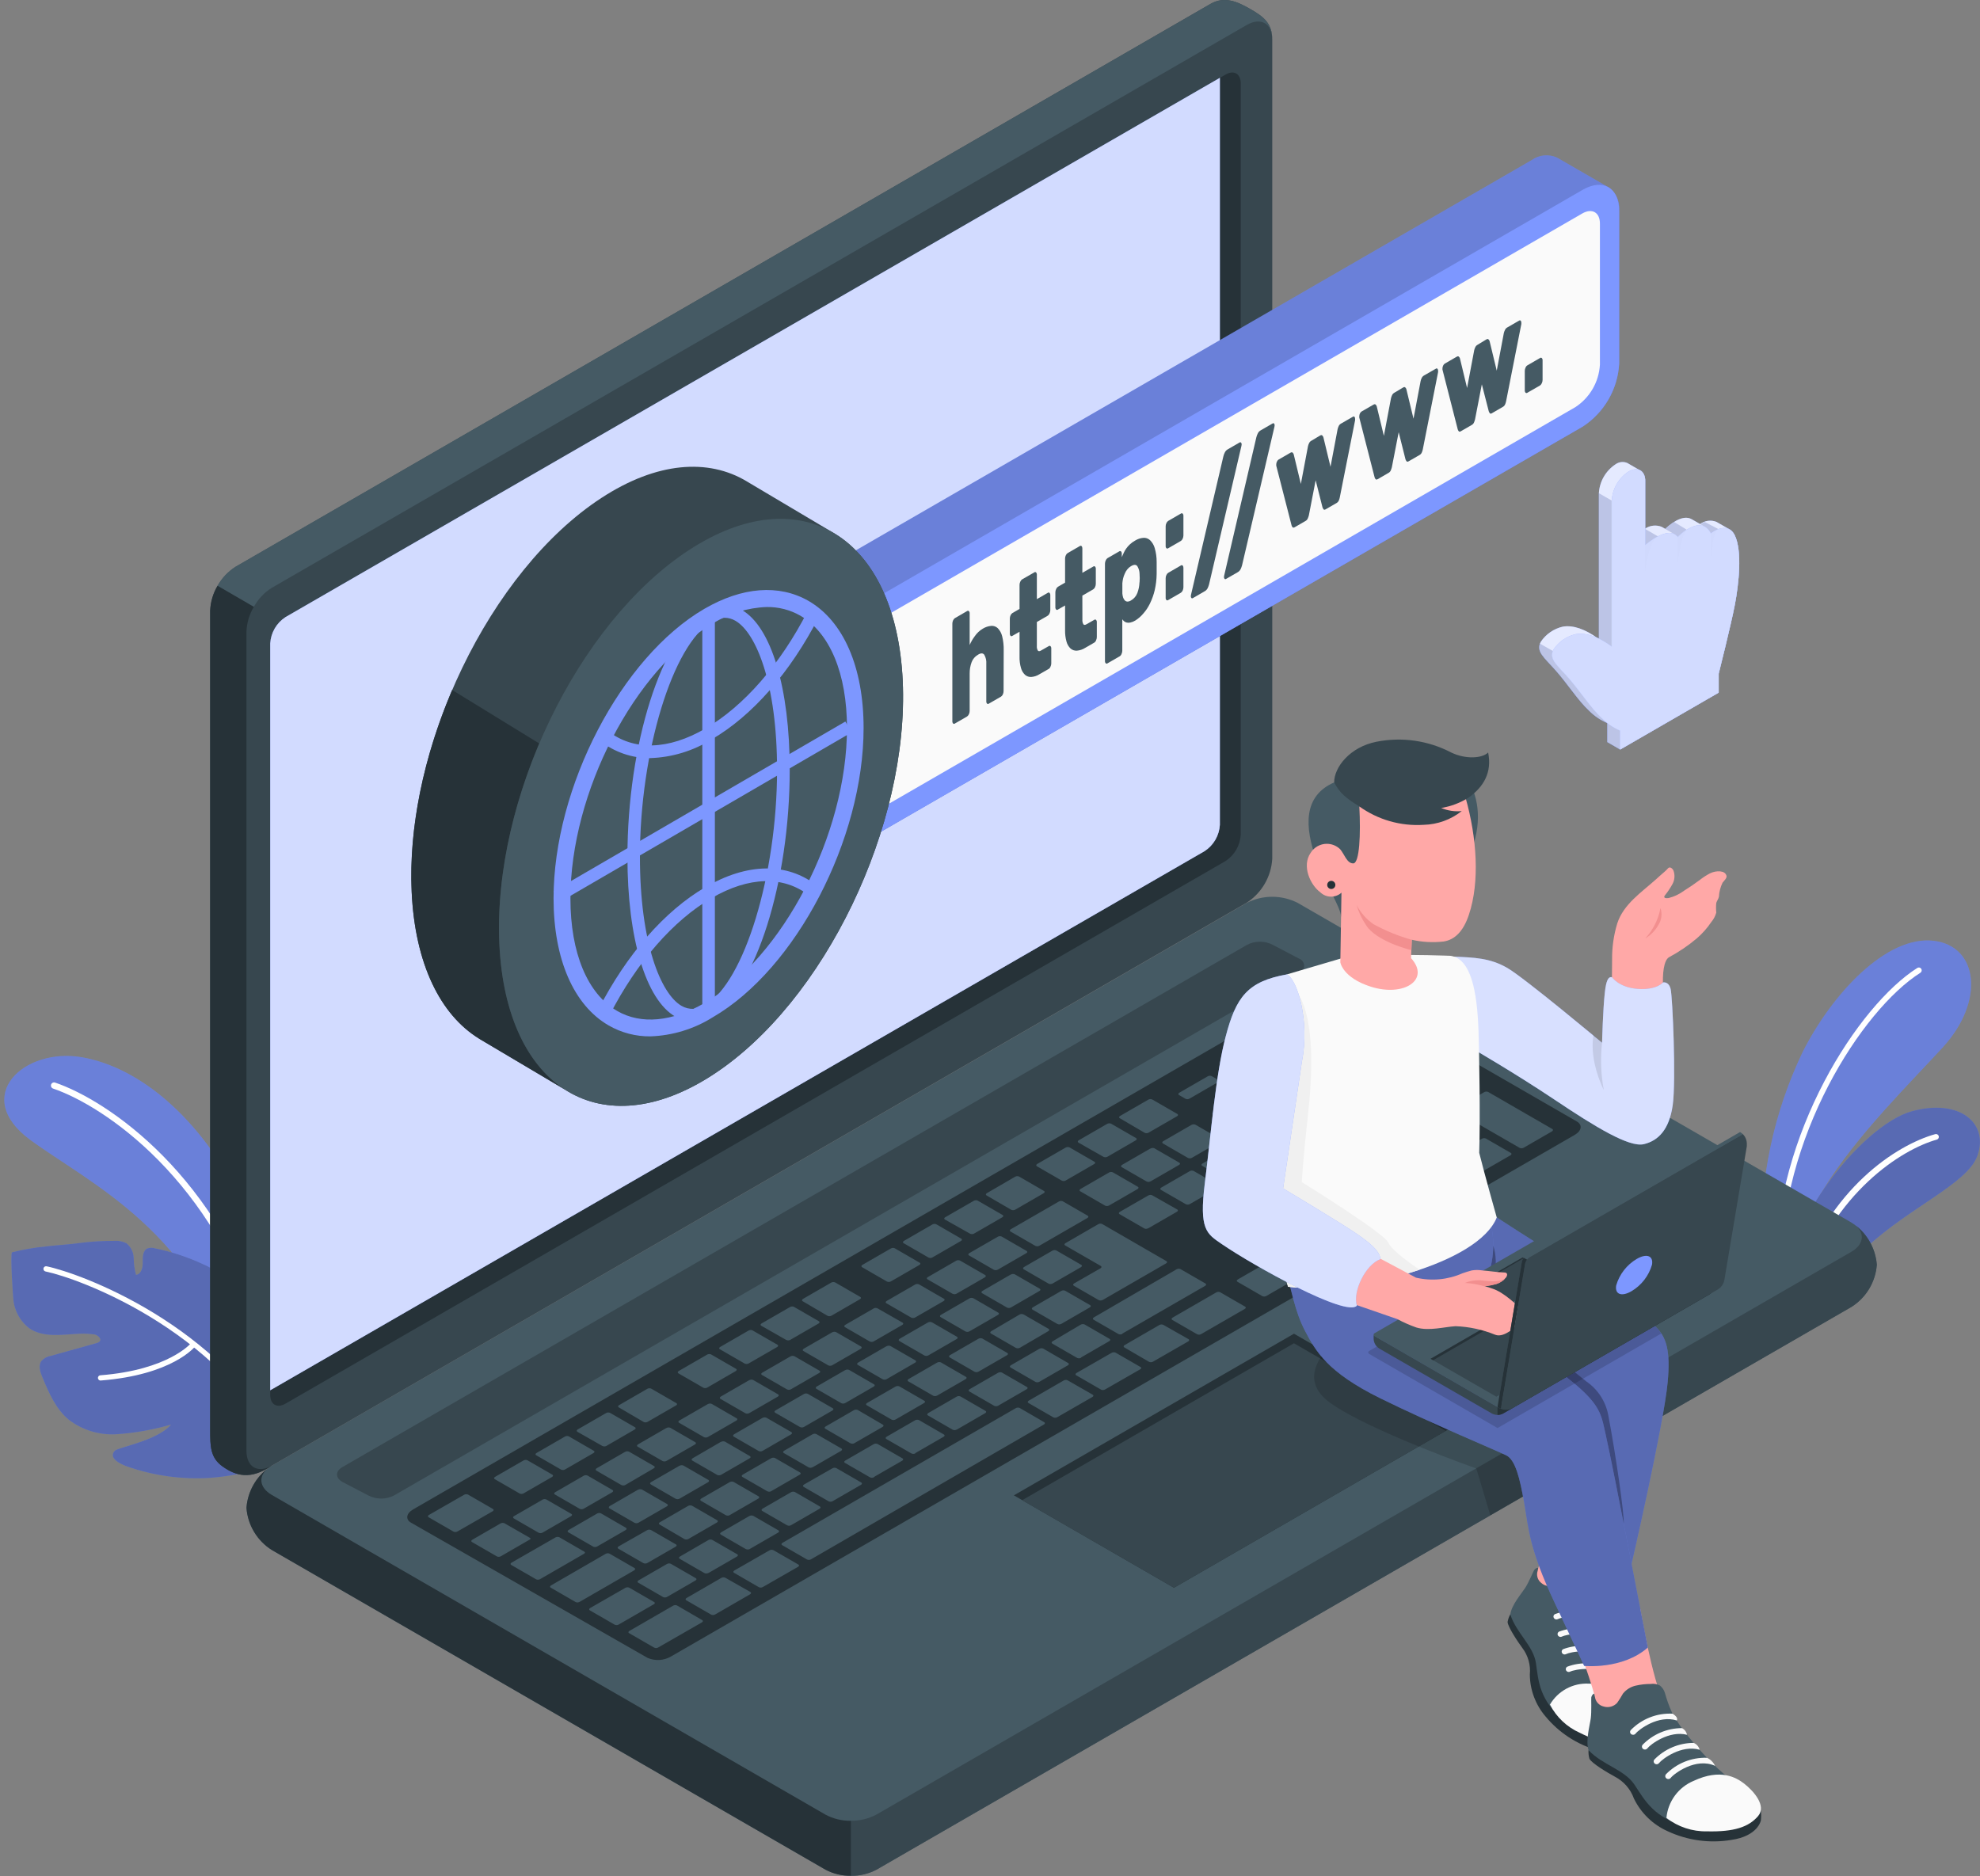 <svg width="306" height="290" viewBox="0 0 306 290" fill="none" xmlns="http://www.w3.org/2000/svg">
<rect x="0" y="0" width="306" height="290" fill="#808080" stroke="none"/>
<path d="M43.11 211.04C43.11 211.04 42.91 196.575 36.897 184.766C30.884 172.957 21.797 165.057 12.75 163.431C3.703 161.805 -4.5 169.461 4.687 176.196C13.874 182.931 30.623 190.532 36.456 212.877L43.11 211.04Z" fill="#7D97FF"/>
<path opacity="0.15" d="M43.11 211.04C43.11 211.04 42.91 196.575 36.897 184.766C30.884 172.957 21.797 165.057 12.75 163.431C3.703 161.805 -4.5 169.461 4.687 176.196C13.874 182.931 30.623 190.532 36.456 212.877L43.11 211.04Z" fill="black"/>
<path d="M40.806 207.056C40.837 207.063 40.87 207.063 40.901 207.056C41.024 207.022 41.129 206.941 41.191 206.83C41.254 206.719 41.27 206.587 41.236 206.464V206.453C33.973 181.791 16.636 170.07 8.478 167.319C8.416 167.304 8.351 167.3 8.288 167.309C8.224 167.318 8.163 167.34 8.108 167.373C8.053 167.406 8.005 167.449 7.967 167.5C7.929 167.552 7.901 167.61 7.885 167.672C7.856 167.785 7.869 167.904 7.921 168.008C7.972 168.113 8.059 168.195 8.166 168.24C16.154 170.95 33.146 182.468 40.301 206.723C40.334 206.828 40.403 206.919 40.495 206.979C40.587 207.04 40.697 207.067 40.806 207.056Z" fill="white"/>
<path d="M44.025 224.719C40.637 226.65 38.74 227.903 32.582 228.419C28.194 228.713 23.792 228.116 19.641 226.664C18.496 226.251 16.728 225.35 17.724 224.252C18.239 223.683 24.282 222.721 26.444 220.187C23.681 220.992 20.839 221.495 17.968 221.687C15.327 221.839 12.719 221.038 10.617 219.431C8.617 217.764 7.541 215.278 6.552 212.879C6.207 212.059 5.874 211.056 6.41 210.345C6.798 209.931 7.312 209.656 7.873 209.566L14.736 207.649C16.236 207.331 15.176 206.349 14.614 206.26C13.788 206.144 12.954 206.108 12.121 206.152C9.499 206.294 6.606 206.789 4.465 205.264C3.209 204.272 2.37 202.845 2.114 201.264C2.006 200.722 1.552 193.649 1.863 193.564C3.583 193.13 5.334 192.826 7.1 192.656C8.76 192.456 10.379 192.385 12.032 192.161C13.9 191.911 15.784 191.788 17.669 191.795C18.31 191.743 18.952 191.869 19.525 192.161C19.871 192.435 20.152 192.781 20.349 193.176C20.546 193.57 20.653 194.004 20.663 194.444C20.673 195.322 20.792 196.195 21.015 197.044C21.815 196.976 22.079 195.926 22.058 195.12C22.037 194.314 22.058 193.304 22.783 192.959C23.175 192.83 23.597 192.83 23.989 192.959C26.563 193.484 29.065 194.314 31.442 195.432C32.549 195.887 33.548 196.568 34.376 197.432C35.439 198.862 35.97 200.619 35.876 202.398C35.89 204.166 35.612 205.921 35.727 207.683C37.459 205.754 38.65 203.4 39.176 200.86C42.144 202.76 43.919 206.7 44.454 212.073C44.811 216.01 44.738 219.975 44.237 223.896C44.167 223.994 44.12 224.624 44.025 224.719Z" fill="#7D97FF"/>
<path opacity="0.3" d="M44.025 224.719C40.637 226.65 38.74 227.903 32.582 228.419C28.194 228.713 23.792 228.116 19.641 226.664C18.496 226.251 16.728 225.35 17.724 224.252C18.239 223.683 24.282 222.721 26.444 220.187C23.681 220.992 20.839 221.495 17.968 221.687C15.327 221.839 12.719 221.038 10.617 219.431C8.617 217.764 7.541 215.278 6.552 212.879C6.207 212.059 5.874 211.056 6.41 210.345C6.798 209.931 7.312 209.656 7.873 209.566L14.736 207.649C16.236 207.331 15.176 206.349 14.614 206.26C13.788 206.144 12.954 206.108 12.121 206.152C9.499 206.294 6.606 206.789 4.465 205.264C3.209 204.272 2.37 202.845 2.114 201.264C2.006 200.722 1.552 193.649 1.863 193.564C3.583 193.13 5.334 192.826 7.1 192.656C8.76 192.456 10.379 192.385 12.032 192.161C13.9 191.911 15.784 191.788 17.669 191.795C18.31 191.743 18.952 191.869 19.525 192.161C19.871 192.435 20.152 192.781 20.349 193.176C20.546 193.57 20.653 194.004 20.663 194.444C20.673 195.322 20.792 196.195 21.015 197.044C21.815 196.976 22.079 195.926 22.058 195.12C22.037 194.314 22.058 193.304 22.783 192.959C23.175 192.83 23.597 192.83 23.989 192.959C26.563 193.484 29.065 194.314 31.442 195.432C32.549 195.887 33.548 196.568 34.376 197.432C35.439 198.862 35.97 200.619 35.876 202.398C35.89 204.166 35.612 205.921 35.727 207.683C37.459 205.754 38.65 203.4 39.176 200.86C42.144 202.76 43.919 206.7 44.454 212.073C44.811 216.01 44.738 219.975 44.237 223.896C44.167 223.994 44.12 224.624 44.025 224.719Z" fill="black"/>
<path d="M43.438 224.042C43.364 224.042 43.292 224.021 43.228 223.983C43.165 223.945 43.114 223.891 43.079 223.825C33.465 205.369 12.204 197.591 7.035 196.525C6.929 196.503 6.836 196.439 6.777 196.349C6.718 196.258 6.697 196.147 6.72 196.041C6.742 195.936 6.806 195.843 6.897 195.784C6.987 195.725 7.098 195.704 7.204 195.726C12.448 196.817 34.041 204.71 43.79 223.457C43.814 223.504 43.83 223.555 43.834 223.607C43.839 223.66 43.834 223.712 43.818 223.763C43.803 223.813 43.778 223.86 43.744 223.9C43.71 223.94 43.669 223.974 43.623 223.998C43.566 224.029 43.502 224.044 43.438 224.042Z" fill="white"/>
<path d="M15.542 213.385C15.44 213.384 15.341 213.344 15.266 213.274C15.191 213.204 15.145 213.109 15.136 213.006C15.127 212.901 15.16 212.796 15.228 212.715C15.296 212.634 15.394 212.583 15.499 212.573H15.508C26.118 211.74 29.546 207.586 29.58 207.546C29.616 207.507 29.66 207.475 29.708 207.453C29.757 207.43 29.809 207.418 29.863 207.415C29.916 207.413 29.969 207.422 30.019 207.44C30.069 207.459 30.115 207.487 30.154 207.523C30.225 207.589 30.271 207.678 30.282 207.774C30.294 207.87 30.271 207.967 30.217 208.047C30.075 208.23 26.579 212.519 15.576 213.379L15.542 213.385Z" fill="white"/>
<path d="M300.223 161.915C295.523 167.057 286.896 175.515 281.882 183.691C281.868 183.709 281.857 183.73 281.848 183.752C279.977 186.547 278.702 189.697 278.101 193.007L277.749 198.231L275.601 196.991L275.242 196.781L274.354 196.273C273.728 195.909 273.205 195.392 272.835 194.769C272.465 194.146 272.26 193.44 272.24 192.716C271.922 182.313 274.101 171.986 278.595 162.6C283.101 153.65 291.542 144.524 298.88 145.418C305.731 146.25 306.809 154.747 300.223 161.915Z" fill="#7D97FF"/>
<path opacity="0.15" d="M300.223 161.915C295.523 167.057 286.896 175.515 281.882 183.691C281.868 183.709 281.857 183.73 281.848 183.752C279.977 186.547 278.702 189.697 278.101 193.007L277.749 198.231L275.601 196.991L275.242 196.781L274.354 196.273C273.728 195.909 273.205 195.392 272.835 194.769C272.465 194.146 272.26 193.44 272.24 192.716C271.922 182.313 274.101 171.986 278.595 162.6C283.101 153.65 291.542 144.524 298.88 145.418C305.731 146.25 306.809 154.747 300.223 161.915Z" fill="black"/>
<path d="M296.788 150.356C287.804 156.034 274.979 175.824 275.27 196.78L274.382 196.272C274.307 175.187 287.255 155.35 296.313 149.611C296.412 149.548 296.532 149.527 296.646 149.552C296.76 149.577 296.86 149.647 296.923 149.746C296.986 149.845 297.007 149.964 296.981 150.079C296.956 150.193 296.886 150.293 296.787 150.356H296.788Z" fill="white"/>
<path d="M305.575 178.702C304.01 182.95 295.08 186.636 288.488 192.767C286.854 194.284 285.34 195.927 283.962 197.679C283.345 198.467 282.464 199.005 281.482 199.195C280.499 199.384 279.481 199.212 278.616 198.709L277.83 198.255H277.776L275.628 197.015C276.945 192.28 279.057 187.803 281.875 183.776C281.883 183.755 281.895 183.734 281.909 183.715C286.272 177.387 291.659 172.815 295.419 171.777C302.811 169.718 307.452 173.601 305.575 178.702Z" fill="#7D97FF"/>
<path opacity="0.3" d="M305.575 178.702C304.01 182.95 295.08 186.636 288.488 192.767C286.854 194.284 285.34 195.927 283.962 197.679C283.345 198.467 282.464 199.005 281.482 199.195C280.499 199.384 279.481 199.212 278.616 198.709L277.83 198.255H277.776L275.628 197.015C276.945 192.28 279.057 187.803 281.875 183.776C281.883 183.755 281.895 183.734 281.909 183.715C286.272 177.387 291.659 172.815 295.419 171.777C302.811 169.718 307.452 173.601 305.575 178.702Z" fill="black"/>
<path d="M299.296 176.153C293.876 177.677 283.435 184.283 278.618 198.715L277.832 198.261C282.717 183.633 293.117 176.98 299.059 175.307C299.169 175.269 299.29 175.277 299.395 175.329C299.5 175.38 299.579 175.471 299.617 175.582C299.636 175.636 299.643 175.694 299.64 175.752C299.636 175.81 299.621 175.866 299.595 175.918C299.57 175.97 299.534 176.016 299.491 176.055C299.447 176.093 299.397 176.122 299.342 176.141L299.296 176.154V176.153Z" fill="white"/>
<path d="M38.09 233.061C38.187 234.38 38.593 235.659 39.276 236.792C39.959 237.926 40.899 238.883 42.02 239.586L127.584 288.998C128.802 289.615 130.148 289.937 131.513 289.937C132.879 289.937 134.225 289.615 135.443 288.998L286.105 202.007C287.227 201.305 288.168 200.348 288.851 199.215C289.533 198.081 289.939 196.802 290.035 195.482C289.939 194.161 289.533 192.881 288.851 191.746C288.168 190.612 287.227 189.654 286.105 188.951L200.547 139.551C199.329 138.933 197.983 138.611 196.617 138.611C195.252 138.611 193.906 138.933 192.688 139.551L42.02 226.537C40.899 227.24 39.959 228.196 39.276 229.33C38.593 230.463 38.187 231.741 38.09 233.061Z" fill="#455A64"/>
<path d="M290.061 195.486C289.963 196.805 289.556 198.083 288.874 199.217C288.191 200.35 287.251 201.307 286.131 202.011L135.439 288.998C134.228 289.635 132.877 289.957 131.509 289.933V281.419C132.877 281.44 134.229 281.116 135.439 280.477L286.107 193.49C288.007 192.399 288.241 190.699 286.818 189.425C287.746 190.157 288.514 191.074 289.072 192.117C289.63 193.16 289.966 194.307 290.061 195.486Z" fill="#37474F"/>
<path d="M131.52 281.43V289.93C130.152 289.958 128.799 289.636 127.59 288.995L42.019 239.583C40.898 238.88 39.958 237.923 39.275 236.789C38.592 235.656 38.186 234.377 38.089 233.058C38.18 231.817 38.544 230.611 39.154 229.527C39.764 228.443 40.606 227.506 41.619 226.784C39.857 228.044 39.993 229.901 42.019 231.073L127.583 280.485C128.793 281.13 130.148 281.456 131.52 281.43Z" fill="#263238"/>
<path d="M34.404 226.673C32.48 225.318 32.48 223.516 32.48 221.009V94.393C32.556 93.034 32.952 91.713 33.635 90.536C34.318 89.359 35.268 88.359 36.41 87.618L187.074 0.604C189.249 -0.649 191.249 0.258 193.288 1.431C195.327 2.604 196.621 3.631 196.621 6.131V132.741C196.541 134.099 196.144 135.419 195.461 136.596C194.779 137.772 193.83 138.772 192.69 139.516L42.017 226.537C38.733 228.787 36.49 228.15 34.404 226.673Z" fill="#37474F"/>
<path d="M42.019 226.537C38.733 228.746 36.489 228.149 34.404 226.673C32.486 225.318 32.48 223.516 32.48 221.009V94.4C32.526 93.034 32.92 91.702 33.624 90.531L39.234 93.79C38.528 94.958 38.134 96.287 38.09 97.652V224.267C38.09 226.754 39.844 227.784 42.019 226.537Z" fill="#263238"/>
<path d="M196.617 6.126C196.617 3.626 194.855 2.61 192.687 3.856L42.019 90.85C40.854 91.57 39.897 92.582 39.241 93.784L33.631 90.525C34.296 89.326 35.254 88.314 36.416 87.585L187.077 0.605C189.245 -0.648 191.251 0.259 193.283 1.432C195.315 2.605 196.617 3.626 196.617 6.126Z" fill="#455A64"/>
<path d="M44.12 95.382L189.394 11.532C190.694 10.78 191.752 11.39 191.752 12.887V129.028C191.704 129.842 191.466 130.635 191.056 131.341C190.647 132.047 190.077 132.647 189.394 133.093L44.12 216.957C42.82 217.709 41.762 217.099 41.762 215.602V99.461C41.806 98.643 42.042 97.848 42.452 97.139C42.862 96.43 43.433 95.828 44.12 95.382Z" fill="#263238"/>
<path d="M44.12 95.383C43.435 95.828 42.865 96.428 42.455 97.134C42.046 97.84 41.808 98.633 41.762 99.448V214.891L186.169 131.557C186.852 131.111 187.422 130.511 187.831 129.805C188.241 129.099 188.479 128.307 188.527 127.492V12.027L44.12 95.383Z" fill="#7D97FF"/>
<path opacity="0.65" d="M44.12 95.383C43.435 95.828 42.865 96.428 42.455 97.134C42.046 97.84 41.808 98.633 41.762 99.448V214.891L186.169 131.557C186.852 131.111 187.422 130.511 187.831 129.805C188.241 129.099 188.479 128.307 188.527 127.492V12.027L44.12 95.383Z" fill="white"/>
<path d="M52.928 226.754L192.748 146.027C193.356 145.716 194.029 145.554 194.713 145.554C195.396 145.554 196.069 145.716 196.678 146.027L200.743 148.161C200.979 148.242 201.184 148.395 201.33 148.599C201.475 148.802 201.553 149.046 201.553 149.296C201.553 149.546 201.475 149.79 201.33 149.993C201.184 150.197 200.979 150.35 200.743 150.431L60.875 231.158C60.266 231.469 59.593 231.63 58.91 231.63C58.227 231.63 57.553 231.469 56.945 231.158L52.88 229.037C51.81 228.407 51.81 227.391 52.928 226.754Z" fill="#37474F"/>
<path d="M63.861 233.292L203.708 152.545C204.252 152.238 204.858 152.061 205.481 152.026C206.103 151.992 206.726 152.101 207.299 152.345L243.699 173.345C244.593 173.867 244.444 174.795 243.36 175.418L103.675 256.05C103.132 256.361 102.524 256.541 101.899 256.576C101.274 256.61 100.65 256.499 100.075 256.25L63.523 235.355C62.629 234.844 62.776 233.916 63.861 233.292Z" fill="#263238"/>
<path d="M183.893 186.103L188.27 183.576C188.453 183.468 188.48 183.312 188.331 183.224L184.469 180.988C184.37 180.945 184.263 180.927 184.155 180.934C184.048 180.941 183.944 180.974 183.852 181.029L179.475 183.556C179.292 183.664 179.265 183.82 179.414 183.908L183.276 186.137C183.374 186.181 183.481 186.2 183.589 186.194C183.696 186.188 183.8 186.157 183.893 186.103ZM177.793 177.519L173.409 180.046C173.226 180.154 173.199 180.31 173.348 180.398L177.217 182.627C177.314 182.669 177.42 182.689 177.526 182.683C177.632 182.677 177.735 182.646 177.827 182.593L182.204 180.066C182.394 179.958 182.421 179.802 182.265 179.714L178.403 177.485C178.302 177.444 178.192 177.429 178.084 177.439C177.975 177.45 177.871 177.486 177.78 177.546L177.793 177.519ZM163.633 185.719L156.221 189.994C156.038 190.102 156.011 190.258 156.16 190.346L160.022 192.575C160.12 192.619 160.227 192.638 160.335 192.632C160.442 192.626 160.546 192.595 160.639 192.541L168.044 188.266C168.234 188.158 168.261 187.995 168.105 187.907L164.243 185.678C164.146 185.636 164.04 185.618 163.934 185.625C163.829 185.631 163.726 185.662 163.635 185.716L163.633 185.719ZM171.377 181.241L167 183.768C166.81 183.876 166.783 184.039 166.939 184.127L170.801 186.356C170.898 186.398 171.004 186.418 171.11 186.412C171.216 186.406 171.319 186.375 171.411 186.322L175.795 183.795C175.978 183.687 176.005 183.524 175.856 183.436L171.994 181.207C171.897 181.162 171.79 181.142 171.683 181.146C171.576 181.151 171.472 181.181 171.379 181.234L171.377 181.241ZM154.202 191.16L149.812 193.687C149.622 193.795 149.595 193.958 149.744 194.039L153.613 196.275C153.711 196.316 153.817 196.334 153.923 196.327C154.029 196.32 154.132 196.288 154.223 196.234L158.6 193.707C158.79 193.599 158.817 193.443 158.661 193.355L154.799 191.126C154.703 191.085 154.599 191.067 154.495 191.073C154.391 191.078 154.29 191.108 154.199 191.16H154.202ZM147.779 194.86L143.402 197.387C143.212 197.487 143.185 197.651 143.341 197.739L147.203 199.968C147.297 200.016 147.402 200.041 147.508 200.041C147.614 200.041 147.718 200.016 147.813 199.968L152.197 197.441C152.38 197.333 152.407 197.17 152.258 197.082L148.396 194.853C148.3 194.805 148.195 194.78 148.088 194.78C147.981 194.781 147.876 194.807 147.781 194.856L147.779 194.86ZM164.04 204.616L168.417 202.082C168.607 201.982 168.634 201.818 168.478 201.73L164.616 199.501C164.519 199.458 164.413 199.439 164.307 199.445C164.201 199.451 164.098 199.482 164.006 199.535L159.629 202.062C159.439 202.17 159.412 202.333 159.568 202.421L163.43 204.65C163.528 204.692 163.634 204.711 163.74 204.705C163.847 204.698 163.95 204.667 164.042 204.613L164.04 204.616ZM157.64 208.309L162.003 205.755C162.186 205.647 162.213 205.491 162.064 205.403L158.202 203.174C158.106 203.125 158.001 203.1 157.893 203.1C157.786 203.1 157.68 203.125 157.585 203.174L153.195 205.755C153.012 205.863 152.985 206.019 153.134 206.107L156.996 208.336C157.095 208.383 157.204 208.405 157.314 208.4C157.424 208.396 157.531 208.364 157.626 208.309H157.64ZM151.24 212.002L155.617 209.475C155.807 209.367 155.834 209.211 155.678 209.123L151.816 206.894C151.719 206.851 151.613 206.832 151.507 206.838C151.401 206.844 151.298 206.875 151.206 206.928L146.822 209.455C146.639 209.563 146.612 209.719 146.768 209.807L150.63 212.036C150.726 212.077 150.83 212.095 150.934 212.089C151.038 212.083 151.139 212.053 151.23 212.002H151.24ZM144.84 215.702L149.224 213.175C149.407 213.067 149.434 212.904 149.285 212.816L145.423 210.587C145.325 210.543 145.218 210.523 145.11 210.529C145.003 210.535 144.899 210.567 144.806 210.621L140.429 213.148C140.239 213.256 140.212 213.419 140.368 213.507L144.23 215.736C144.326 215.777 144.43 215.795 144.534 215.789C144.638 215.783 144.739 215.753 144.83 215.702H144.84ZM177.503 189.827L181.88 187.3C182.07 187.192 182.097 187.036 181.941 186.948L178.066 184.748C177.969 184.705 177.863 184.686 177.757 184.692C177.651 184.698 177.548 184.729 177.456 184.782L173.072 187.309C172.889 187.417 172.862 187.573 173.011 187.661L176.873 189.89C176.974 189.928 177.082 189.942 177.19 189.931C177.297 189.919 177.4 189.882 177.49 189.822L177.503 189.827ZM170.443 200.918L180.206 195.281C180.396 195.173 180.423 195.017 180.267 194.929L170.335 189.19C170.237 189.146 170.13 189.126 170.022 189.132C169.915 189.138 169.811 189.17 169.718 189.224L164.67 192.144C164.48 192.252 164.453 192.408 164.609 192.496L170.131 195.68C170.28 195.768 170.253 195.931 170.07 196.039L166.005 198.37C165.822 198.478 165.795 198.634 165.944 198.722L169.806 200.951C169.905 200.996 170.013 201.016 170.122 201.01C170.23 201.004 170.335 200.972 170.429 200.917L170.443 200.918ZM141.418 198.553L137.034 201.08C136.851 201.188 136.824 201.344 136.973 201.432L140.835 203.661C140.933 203.705 141.04 203.724 141.148 203.718C141.255 203.712 141.359 203.681 141.452 203.627L145.829 201.1C146.019 200.992 146.046 200.836 145.89 200.748L142.028 198.519C141.929 198.474 141.821 198.454 141.712 198.46C141.604 198.466 141.498 198.498 141.405 198.553H141.418ZM135.018 202.246L130.641 204.773C130.451 204.881 130.424 205.044 130.58 205.132L134.442 207.361C134.54 207.402 134.646 207.42 134.752 207.413C134.858 207.406 134.961 207.374 135.052 207.32L139.436 204.793C139.619 204.693 139.646 204.529 139.497 204.441L135.588 202.212C135.494 202.174 135.393 202.157 135.293 202.163C135.192 202.169 135.093 202.197 135.005 202.246H135.018ZM99.418 241.596C99.513 241.644 99.617 241.669 99.723 241.669C99.829 241.669 99.933 241.644 100.028 241.596L104.412 239.069C104.595 238.961 104.622 238.805 104.473 238.717L100.611 236.488C100.513 236.444 100.406 236.424 100.298 236.43C100.191 236.436 100.087 236.468 99.994 236.522L95.61 239.015C95.427 239.123 95.4 239.279 95.549 239.367L99.418 241.596ZM83.835 231.806L79.451 234.333C79.268 234.441 79.241 234.597 79.39 234.685L83.252 236.914C83.35 236.957 83.457 236.977 83.564 236.971C83.671 236.965 83.775 236.934 83.868 236.88L88.245 234.353C88.435 234.245 88.462 234.089 88.306 234.001L84.444 231.772C84.343 231.725 84.232 231.703 84.121 231.709C84.01 231.715 83.902 231.748 83.807 231.806H83.835ZM91.687 239.062C91.784 239.104 91.89 239.123 91.996 239.118C92.102 239.112 92.205 239.081 92.297 239.028L96.681 236.501C96.864 236.393 96.891 236.237 96.742 236.149L92.88 233.913C92.781 233.87 92.674 233.852 92.567 233.859C92.459 233.866 92.355 233.899 92.263 233.954L87.886 236.481C87.696 236.589 87.669 236.745 87.825 236.833L91.687 239.062ZM109.499 243.127L113.876 240.6C114.066 240.492 114.093 240.329 113.937 240.241L110.075 238.012C109.978 237.969 109.872 237.95 109.766 237.956C109.66 237.962 109.557 237.993 109.465 238.046L105.095 240.58C104.905 240.68 104.878 240.844 105.034 240.932L108.896 243.161C108.989 243.198 109.088 243.214 109.188 243.208C109.287 243.202 109.384 243.174 109.472 243.127H109.499ZM102.487 246.853C102.585 246.897 102.692 246.916 102.8 246.91C102.907 246.904 103.011 246.873 103.104 246.819L107.481 244.292C107.664 244.184 107.691 244.028 107.542 243.94L103.68 241.711C103.582 241.667 103.475 241.647 103.367 241.653C103.26 241.659 103.156 241.691 103.063 241.745L98.686 244.272C98.503 244.38 98.476 244.536 98.625 244.624L102.487 246.853ZM90.187 228.113L85.81 230.64C85.62 230.748 85.593 230.904 85.749 230.992L89.611 233.221C89.708 233.263 89.814 233.282 89.92 233.277C90.026 233.271 90.129 233.24 90.221 233.187L94.605 230.66C94.788 230.552 94.815 230.396 94.666 230.308L90.804 228.072C90.706 228.03 90.6 228.011 90.493 228.017C90.387 228.024 90.284 228.055 90.192 228.109L90.187 228.113ZM122.187 209.637L117.81 212.164C117.62 212.272 117.593 212.428 117.749 212.516L121.611 214.745C121.705 214.793 121.81 214.818 121.916 214.818C122.022 214.818 122.126 214.793 122.221 214.745L126.598 212.218C126.788 212.11 126.815 211.954 126.659 211.866L122.797 209.637C122.704 209.591 122.601 209.567 122.497 209.567C122.393 209.567 122.29 209.591 122.197 209.637H122.187ZM96.587 224.414L92.217 226.941C92.034 227.049 92.007 227.212 92.156 227.3L96.018 229.529C96.113 229.578 96.219 229.603 96.326 229.603C96.434 229.603 96.539 229.578 96.635 229.529L101.025 226.961C101.215 226.861 101.242 226.697 101.086 226.609L97.224 224.38C97.125 224.335 97.017 224.315 96.908 224.321C96.8 224.327 96.694 224.359 96.601 224.414H96.587ZM128.58 205.945L124.217 208.465C124.034 208.565 124.007 208.729 124.156 208.817L128.018 211.046C128.116 211.09 128.223 211.109 128.331 211.103C128.438 211.097 128.542 211.066 128.635 211.012L133.012 208.485C133.195 208.377 133.222 208.214 133.073 208.126L129.211 205.897C129.112 205.855 129.004 205.838 128.897 205.846C128.789 205.854 128.686 205.888 128.594 205.944L128.58 205.945ZM115.78 213.33L111.403 215.857C111.22 215.965 111.193 216.128 111.342 216.216L115.204 218.445C115.303 218.488 115.41 218.506 115.517 218.499C115.625 218.492 115.729 218.459 115.821 218.404L120.198 215.877C120.381 215.777 120.408 215.613 120.259 215.525L116.397 213.296C116.301 213.255 116.197 213.237 116.093 213.243C115.989 213.249 115.888 213.278 115.797 213.33H115.78ZM109.38 217.03L105.003 219.557C104.813 219.665 104.786 219.821 104.942 219.909L108.804 222.138C108.901 222.18 109.007 222.199 109.113 222.194C109.219 222.188 109.322 222.157 109.414 222.104L113.791 219.577C113.981 219.469 114.008 219.306 113.852 219.225L109.99 216.989C109.893 216.949 109.789 216.932 109.685 216.939C109.581 216.946 109.48 216.977 109.39 217.03H109.38ZM102.98 220.722L98.603 223.249C98.42 223.357 98.393 223.513 98.542 223.601L102.404 225.83C102.502 225.874 102.609 225.893 102.717 225.887C102.824 225.881 102.928 225.85 103.021 225.796L107.398 223.269C107.581 223.161 107.608 223.005 107.459 222.917L103.597 220.688C103.501 220.647 103.397 220.629 103.293 220.635C103.189 220.641 103.088 220.67 102.997 220.722H102.98ZM132.005 223.087L136.389 220.56C136.572 220.452 136.599 220.296 136.45 220.208L132.595 217.952C132.5 217.904 132.396 217.879 132.29 217.879C132.184 217.879 132.079 217.904 131.985 217.952L127.608 220.479C127.418 220.587 127.391 220.743 127.547 220.831L131.409 223.067C131.502 223.118 131.606 223.146 131.712 223.149C131.817 223.153 131.923 223.131 132.019 223.087H132.005ZM191.905 169.38L187.521 171.914C187.338 172.014 187.311 172.178 187.46 172.266L191.329 174.495C191.426 174.537 191.532 174.557 191.638 174.551C191.744 174.545 191.847 174.514 191.939 174.461L196.316 171.934C196.506 171.826 196.533 171.663 196.377 171.575L192.515 169.346C192.419 169.305 192.315 169.287 192.211 169.293C192.107 169.299 192.006 169.328 191.915 169.38H191.905ZM184.154 173.858L179.777 176.385C179.594 176.493 179.567 176.649 179.716 176.737L183.578 178.966C183.672 179.014 183.777 179.039 183.883 179.039C183.989 179.039 184.093 179.014 184.188 178.966L188.572 176.439C188.755 176.331 188.782 176.175 188.633 176.087L184.771 173.851C184.677 173.806 184.574 173.783 184.47 173.784C184.366 173.786 184.264 173.811 184.171 173.858H184.154ZM198.301 165.687L193.924 168.214C193.741 168.322 193.714 168.485 193.863 168.573L197.725 170.802C197.823 170.843 197.929 170.861 198.035 170.854C198.141 170.847 198.244 170.815 198.335 170.761L202.719 168.234C202.902 168.126 202.929 167.97 202.78 167.882L198.918 165.653C198.822 165.612 198.718 165.594 198.614 165.6C198.51 165.606 198.409 165.635 198.318 165.687H198.301ZM162.677 198.387L167.054 195.86C167.237 195.752 167.264 195.596 167.115 195.508L163.253 193.279C163.155 193.235 163.048 193.215 162.94 193.221C162.833 193.227 162.729 193.259 162.636 193.313L158.269 195.834C158.086 195.942 158.059 196.098 158.208 196.186L162.07 198.415C162.168 198.458 162.275 198.478 162.383 198.472C162.49 198.465 162.594 198.434 162.687 198.379L162.677 198.387ZM205.361 161.963C205.266 161.915 205.162 161.89 205.056 161.89C204.95 161.89 204.845 161.915 204.751 161.963L200.374 164.49C200.184 164.598 200.157 164.754 200.313 164.842L204.175 167.071C204.272 167.113 204.378 167.133 204.484 167.127C204.59 167.121 204.693 167.09 204.785 167.037L209.162 164.51C209.352 164.402 209.379 164.246 209.223 164.158L205.361 161.963ZM138.422 219.397L142.799 216.87C142.989 216.762 143.016 216.606 142.86 216.518L138.998 214.289C138.901 214.246 138.795 214.227 138.689 214.233C138.583 214.239 138.48 214.27 138.388 214.323L134.004 216.85C133.821 216.958 133.794 217.114 133.943 217.202L137.805 219.431C137.905 219.475 138.014 219.494 138.123 219.487C138.232 219.479 138.338 219.446 138.431 219.389L138.422 219.397ZM216.879 174.084L221.256 171.557C221.446 171.449 221.473 171.293 221.317 171.205L217.455 168.976C217.358 168.933 217.252 168.914 217.146 168.92C217.04 168.926 216.937 168.957 216.845 169.01L212.468 171.537C212.278 171.645 212.251 171.801 212.407 171.889L216.269 174.125C216.368 174.167 216.477 174.184 216.584 174.176C216.692 174.168 216.796 174.134 216.888 174.077L216.879 174.084ZM204.406 174.274L208.783 171.747C208.973 171.639 209 171.483 208.844 171.395L204.982 169.166C204.885 169.123 204.779 169.104 204.673 169.11C204.567 169.116 204.464 169.147 204.372 169.2L199.995 171.727C199.805 171.835 199.778 171.991 199.934 172.079L203.796 174.308C203.896 174.354 204.005 174.375 204.115 174.369C204.225 174.363 204.331 174.33 204.426 174.274H204.406ZM211.384 165.466C211.286 165.422 211.179 165.402 211.071 165.408C210.964 165.414 210.86 165.446 210.767 165.5L206.39 168.034C206.207 168.134 206.18 168.298 206.329 168.386L210.191 170.615C210.289 170.659 210.396 170.678 210.503 170.672C210.611 170.666 210.715 170.635 210.808 170.581L215.185 168.054C215.368 167.946 215.395 167.783 215.246 167.695L211.384 165.466ZM212.739 164.687L222.671 170.426C222.769 170.47 222.876 170.489 222.984 170.483C223.091 170.477 223.195 170.446 223.288 170.392L227.665 167.865C227.848 167.757 227.875 167.601 227.726 167.513L217.787 161.774C217.692 161.726 217.588 161.701 217.482 161.701C217.376 161.701 217.271 161.726 217.177 161.774L212.814 164.335C212.624 164.43 212.597 164.599 212.753 164.687H212.739ZM197.976 172.887L193.599 175.414C193.416 175.522 193.382 175.678 193.538 175.766L197.4 178.002C197.498 178.044 197.606 178.063 197.713 178.056C197.82 178.049 197.924 178.016 198.016 177.961L202.393 175.434C202.576 175.326 202.603 175.17 202.454 175.082L198.592 172.853C198.496 172.812 198.392 172.794 198.288 172.8C198.184 172.806 198.083 172.835 197.992 172.887H197.976ZM149.804 200.699L145.427 203.226C145.237 203.334 145.21 203.49 145.366 203.578L149.228 205.807C149.325 205.849 149.431 205.868 149.537 205.863C149.643 205.857 149.746 205.826 149.838 205.773L154.222 203.246C154.405 203.138 154.432 202.975 154.283 202.894L150.421 200.658C150.324 200.617 150.218 200.599 150.113 200.605C150.008 200.612 149.905 200.643 149.814 200.696L149.804 200.699ZM209.866 177.812C209.964 177.856 210.071 177.875 210.179 177.869C210.286 177.863 210.39 177.832 210.483 177.778L214.86 175.251C215.043 175.143 215.07 174.98 214.921 174.892L211.059 172.663C210.963 172.614 210.858 172.589 210.75 172.589C210.643 172.589 210.537 172.614 210.442 172.663L206.086 175.263C205.903 175.363 205.876 175.527 206.025 175.615L209.866 177.812ZM156.206 196.999L151.836 199.526C151.653 199.634 151.626 199.797 151.782 199.885L155.644 202.114C155.741 202.156 155.847 202.176 155.953 202.17C156.059 202.164 156.162 202.133 156.254 202.08L160.631 199.546C160.821 199.446 160.848 199.282 160.692 199.194L156.83 196.965C156.734 196.924 156.63 196.906 156.526 196.912C156.422 196.918 156.321 196.947 156.23 196.999H156.206ZM105.792 237.899C105.889 237.941 105.995 237.961 106.101 237.955C106.207 237.949 106.31 237.918 106.402 237.865L110.779 235.338C110.969 235.23 110.996 235.067 110.84 234.979L106.978 232.75C106.883 232.702 106.779 232.677 106.673 232.677C106.567 232.677 106.462 232.702 106.368 232.75L101.991 235.284C101.801 235.384 101.774 235.548 101.93 235.636L105.792 237.899ZM98.61 230.25L94.247 232.777C94.064 232.885 94.037 233.048 94.186 233.136L98.048 235.365C98.143 235.414 98.249 235.439 98.356 235.439C98.464 235.439 98.569 235.414 98.665 235.365L103.052 232.834C103.242 232.734 103.269 232.57 103.113 232.482L99.251 230.253C99.156 230.205 99.052 230.18 98.946 230.18C98.84 230.18 98.736 230.205 98.641 230.253L98.61 230.25ZM112.804 234.166L117.181 231.639C117.364 231.531 117.391 231.375 117.242 231.287L113.38 229.058C113.282 229.014 113.175 228.994 113.067 229C112.96 229.006 112.856 229.038 112.763 229.092L108.386 231.619C108.203 231.727 108.176 231.883 108.325 231.971L112.187 234.207C112.288 234.253 112.399 234.273 112.511 234.266C112.622 234.259 112.729 234.225 112.824 234.166H112.804ZM119.204 230.473L123.581 227.946C123.771 227.838 123.798 227.682 123.642 227.594L119.78 225.365C119.683 225.322 119.577 225.303 119.471 225.309C119.365 225.315 119.262 225.346 119.17 225.399L114.793 227.926C114.603 228.034 114.576 228.19 114.732 228.278L118.594 230.507C118.694 230.553 118.803 230.574 118.913 230.568C119.023 230.562 119.13 230.529 119.224 230.473H119.204ZM125.604 226.78L129.981 224.253C130.164 224.145 130.191 223.982 130.042 223.894L126.18 221.665C126.082 221.621 125.975 221.601 125.867 221.607C125.76 221.613 125.656 221.645 125.563 221.699L121.186 224.233C121.003 224.333 120.976 224.497 121.125 224.585L124.987 226.814C125.09 226.857 125.202 226.874 125.313 226.863C125.424 226.852 125.531 226.815 125.624 226.753L125.604 226.78ZM105.004 226.556L100.627 229.083C100.444 229.191 100.417 229.347 100.566 229.435L104.428 231.664C104.526 231.708 104.633 231.727 104.741 231.722C104.848 231.716 104.952 231.684 105.045 231.63L109.422 229.103C109.605 228.995 109.632 228.839 109.483 228.751L105.621 226.522C105.525 226.481 105.421 226.463 105.317 226.469C105.213 226.475 105.112 226.504 105.021 226.556H105.004ZM111.404 222.863L107.048 225.397C106.858 225.505 106.831 225.661 106.987 225.749L110.849 227.978C110.946 228.02 111.052 228.04 111.158 228.034C111.264 228.028 111.367 227.997 111.459 227.944L115.836 225.417C116.026 225.309 116.053 225.153 115.897 225.065L112.052 222.834C111.955 222.791 111.849 222.772 111.743 222.778C111.637 222.784 111.534 222.815 111.442 222.868L111.404 222.863ZM137.004 208.079L132.627 210.606C132.437 210.714 132.41 210.877 132.566 210.965L136.428 213.194C136.525 213.236 136.631 213.255 136.737 213.25C136.843 213.244 136.946 213.213 137.038 213.16L141.422 210.626C141.605 210.526 141.632 210.362 141.483 210.274L137.608 208.045C137.514 208.007 137.413 207.99 137.313 207.996C137.212 208.002 137.113 208.03 137.025 208.079H137.004ZM130.604 211.779L126.227 214.306C126.044 214.414 126.017 214.57 126.166 214.658L130.028 216.887C130.126 216.931 130.233 216.95 130.34 216.944C130.448 216.938 130.552 216.907 130.645 216.853L135.022 214.326C135.205 214.218 135.239 214.062 135.083 213.974L131.221 211.738C131.124 211.698 131.02 211.681 130.916 211.688C130.812 211.695 130.711 211.726 130.621 211.779H130.604ZM143.43 204.394L139.046 206.921C138.863 207.029 138.836 207.185 138.985 207.273L142.847 209.502C142.942 209.551 143.048 209.576 143.155 209.576C143.263 209.576 143.368 209.551 143.464 209.502L147.841 206.975C148.031 206.867 148.058 206.711 147.902 206.623L144.04 204.394C143.946 204.348 143.843 204.324 143.739 204.324C143.634 204.325 143.531 204.349 143.438 204.396L143.43 204.394ZM117.83 219.164L113.453 221.691C113.27 221.799 113.243 221.962 113.392 222.05L117.254 224.279C117.352 224.323 117.459 224.342 117.567 224.336C117.674 224.33 117.778 224.299 117.871 224.245L122.248 221.711C122.431 221.611 122.458 221.447 122.309 221.359L118.452 219.134C118.354 219.09 118.247 219.07 118.14 219.075C118.032 219.081 117.928 219.112 117.835 219.166L117.83 219.164ZM124.23 215.472L119.853 217.999C119.663 218.107 119.636 218.263 119.792 218.351L123.654 220.58C123.751 220.622 123.857 220.642 123.963 220.636C124.069 220.63 124.172 220.599 124.264 220.546L128.641 218.019C128.831 217.911 128.858 217.755 128.702 217.667L124.84 215.438C124.743 215.395 124.637 215.376 124.531 215.382C124.425 215.388 124.322 215.419 124.23 215.472ZM115.869 239.422L120.246 236.895C120.429 236.787 120.456 236.631 120.307 236.543L116.445 234.314C116.349 234.265 116.244 234.24 116.136 234.24C116.029 234.24 115.923 234.265 115.828 234.314L111.451 236.841C111.268 236.949 111.241 237.105 111.39 237.193L115.252 239.429C115.35 239.476 115.457 239.499 115.565 239.499C115.673 239.498 115.78 239.472 115.877 239.424L115.869 239.422ZM81.878 237.688L77.989 235.459C77.894 235.411 77.79 235.386 77.684 235.386C77.578 235.386 77.474 235.411 77.379 235.459L73.002 237.986C72.812 238.094 72.785 238.257 72.941 238.345L76.803 240.574C76.9 240.616 77.006 240.635 77.112 240.63C77.218 240.624 77.321 240.593 77.413 240.54L81.797 238.006C82.007 237.94 82.061 237.777 81.885 237.689L81.878 237.688ZM90.306 239.836L86.444 237.607C86.347 237.564 86.241 237.545 86.135 237.551C86.029 237.557 85.926 237.588 85.834 237.641L79.059 241.53C78.876 241.638 78.849 241.794 78.998 241.882L82.86 244.111C82.958 244.155 83.065 244.174 83.172 244.168C83.28 244.162 83.384 244.131 83.477 244.077L90.212 240.188C90.436 240.08 90.463 239.924 90.307 239.836H90.306ZM76.186 233.236L72.324 231.007C72.226 230.965 72.12 230.947 72.014 230.955C71.908 230.962 71.805 230.994 71.714 231.048L66.294 234.158C66.111 234.266 66.084 234.422 66.233 234.51L70.095 236.739C70.193 236.783 70.3 236.802 70.407 236.796C70.515 236.79 70.619 236.759 70.712 236.705L76.132 233.595C76.315 233.487 76.342 233.324 76.186 233.236ZM80.319 230.851C80.416 230.893 80.522 230.912 80.628 230.907C80.734 230.901 80.837 230.87 80.929 230.817L85.313 228.29C85.496 228.182 85.523 228.026 85.374 227.938L81.512 225.709C81.414 225.665 81.307 225.645 81.199 225.651C81.092 225.657 80.988 225.689 80.895 225.743L76.518 228.27C76.328 228.378 76.301 228.534 76.457 228.622L80.319 230.851ZM98.063 242.369L94.201 240.14C94.104 240.097 93.998 240.078 93.892 240.084C93.786 240.09 93.683 240.121 93.591 240.174L85.169 245.045C84.979 245.153 84.952 245.309 85.108 245.397L88.97 247.626C89.067 247.668 89.173 247.687 89.279 247.682C89.385 247.676 89.488 247.645 89.58 247.592L98.002 242.727C98.192 242.612 98.219 242.456 98.063 242.368V242.369ZM101.105 247.627L97.243 245.398C97.146 245.355 97.04 245.336 96.934 245.342C96.828 245.348 96.725 245.379 96.633 245.432L91.213 248.542C91.03 248.65 91.003 248.813 91.152 248.901L95.014 251.13C95.113 251.173 95.22 251.191 95.327 251.184C95.435 251.177 95.539 251.144 95.631 251.089L101.017 247.979C101.234 247.871 101.261 247.715 101.105 247.627ZM127.905 203.385C128.002 203.427 128.108 203.446 128.214 203.441C128.32 203.435 128.423 203.404 128.515 203.351L132.899 200.817C133.082 200.717 133.109 200.553 132.96 200.465L129.098 198.236C129.002 198.187 128.897 198.162 128.789 198.162C128.682 198.162 128.576 198.187 128.481 198.236L124.104 200.763C123.914 200.871 123.887 201.034 124.043 201.122L127.905 203.385ZM115.105 210.77C115.202 210.812 115.308 210.832 115.414 210.826C115.52 210.82 115.623 210.789 115.715 210.736L120.099 208.209C120.282 208.101 120.309 207.945 120.16 207.857L116.291 205.628C116.194 205.585 116.088 205.566 115.982 205.572C115.876 205.578 115.773 205.609 115.681 205.662L111.304 208.189C111.114 208.297 111.087 208.453 111.243 208.541L115.105 210.77ZM86.724 227.159C86.821 227.201 86.927 227.221 87.033 227.215C87.139 227.209 87.242 227.178 87.334 227.125L91.711 224.598C91.901 224.49 91.928 224.327 91.772 224.246L87.91 222.01C87.812 221.968 87.706 221.95 87.6 221.958C87.494 221.965 87.391 221.997 87.3 222.051L82.923 224.578C82.733 224.686 82.706 224.842 82.862 224.93L86.724 227.159ZM121.501 207.104C121.596 207.153 121.702 207.178 121.809 207.178C121.917 207.178 122.022 207.153 122.118 207.104L126.495 204.577C126.685 204.469 126.712 204.306 126.556 204.218L122.694 201.989C122.596 201.947 122.49 201.929 122.384 201.937C122.278 201.944 122.175 201.976 122.084 202.03L117.7 204.557C117.517 204.665 117.49 204.821 117.639 204.909L121.501 207.104ZM108.701 214.496C108.799 214.54 108.906 214.559 109.014 214.553C109.121 214.547 109.225 214.516 109.318 214.462L113.695 211.928C113.878 211.828 113.905 211.664 113.756 211.576L109.894 209.347C109.796 209.303 109.689 209.283 109.581 209.289C109.474 209.295 109.37 209.327 109.277 209.381L104.9 211.908C104.717 212.016 104.69 212.179 104.839 212.267L108.701 214.496ZM104.636 248.155C104.538 248.111 104.431 248.091 104.323 248.097C104.216 248.103 104.112 248.135 104.019 248.189L97.284 252.078C97.094 252.186 97.067 252.342 97.223 252.43L101.085 254.659C101.179 254.707 101.284 254.732 101.39 254.732C101.496 254.732 101.6 254.707 101.695 254.659L108.47 250.77C108.653 250.662 108.68 250.506 108.531 250.418L104.636 248.155ZM99.487 219.794C99.584 219.836 99.69 219.855 99.796 219.85C99.902 219.844 100.005 219.813 100.097 219.76L104.474 217.233C104.664 217.125 104.691 216.969 104.535 216.881L100.673 214.652C100.578 214.604 100.474 214.579 100.368 214.579C100.262 214.579 100.157 214.604 100.063 214.652L95.686 217.179C95.496 217.287 95.469 217.443 95.625 217.531L99.487 219.794ZM93.087 223.494C93.182 223.543 93.288 223.568 93.395 223.568C93.503 223.568 93.608 223.543 93.704 223.494L98.081 220.96C98.264 220.86 98.291 220.696 98.142 220.608L94.28 218.379C94.182 218.335 94.075 218.315 93.967 218.321C93.86 218.327 93.756 218.359 93.663 218.413L89.286 220.94C89.103 221.048 89.076 221.211 89.225 221.299L93.087 223.494ZM223.171 179.694C223.072 179.654 222.965 179.637 222.858 179.644C222.751 179.651 222.647 179.682 222.554 179.735L211.781 185.955C211.591 186.063 211.564 186.219 211.72 186.307L215.582 188.536C215.679 188.578 215.785 188.597 215.891 188.592C215.997 188.586 216.1 188.555 216.192 188.502L227.046 182.255C227.229 182.147 227.263 181.991 227.107 181.903L223.171 179.694ZM209.024 187.865C208.927 187.822 208.821 187.803 208.715 187.809C208.609 187.815 208.506 187.846 208.414 187.899L204.03 190.426C203.847 190.534 203.82 190.697 203.969 190.785L207.831 193.014C207.93 193.057 208.037 193.075 208.144 193.068C208.252 193.061 208.356 193.028 208.448 192.973L212.825 190.446C213.015 190.346 213.042 190.182 212.886 190.094L209.024 187.865ZM122.272 235.734L126.652 233.204C126.835 233.096 126.862 232.94 126.713 232.852L122.851 230.616C122.752 230.573 122.645 230.555 122.537 230.562C122.43 230.569 122.326 230.602 122.234 230.657L117.857 233.184C117.667 233.292 117.64 233.448 117.796 233.536L121.658 235.765C121.755 235.809 121.862 235.828 121.969 235.823C122.075 235.818 122.179 235.787 122.272 235.734ZM196.291 195.234C196.195 195.185 196.09 195.16 195.982 195.16C195.875 195.16 195.769 195.185 195.674 195.234L191.297 197.761C191.114 197.869 191.087 198.025 191.236 198.113L195.098 200.342C195.196 200.386 195.303 200.405 195.411 200.399C195.518 200.393 195.622 200.362 195.715 200.308L200.092 197.781C200.275 197.673 200.302 197.517 200.153 197.429L196.291 195.234ZM229.639 175.979C229.541 175.935 229.434 175.915 229.326 175.921C229.219 175.927 229.115 175.959 229.022 176.013L224.645 178.54C224.455 178.648 224.428 178.811 224.584 178.899L228.446 181.128C228.543 181.17 228.649 181.19 228.755 181.184C228.861 181.178 228.964 181.147 229.056 181.094L233.44 178.567C233.623 178.459 233.65 178.296 233.501 178.208L229.639 175.979ZM239.924 174.516L229.985 168.777C229.888 168.734 229.782 168.715 229.676 168.721C229.57 168.727 229.467 168.758 229.375 168.811L224.998 171.345C224.808 171.445 224.781 171.609 224.937 171.697L234.869 177.429C234.967 177.473 235.074 177.492 235.182 177.486C235.289 177.48 235.393 177.449 235.486 177.395L239.863 174.868C240.026 174.761 240.052 174.585 239.924 174.517V174.516ZM172.402 209.07C172.305 209.027 172.199 209.008 172.093 209.014C171.987 209.02 171.884 209.051 171.792 209.104L166.372 212.214C166.189 212.322 166.162 212.478 166.311 212.566L170.173 214.795C170.271 214.839 170.378 214.858 170.486 214.852C170.593 214.846 170.697 214.815 170.79 214.761L176.21 211.651C176.4 211.543 176.427 211.387 176.271 211.299L172.402 209.07ZM188.568 199.734C188.471 199.691 188.365 199.672 188.259 199.678C188.153 199.684 188.05 199.715 187.958 199.768L181.223 203.657C181.033 203.765 181.006 203.921 181.162 204.009L185.024 206.238C185.121 206.28 185.227 206.299 185.333 206.294C185.439 206.288 185.542 206.257 185.634 206.204L192.375 202.315C192.558 202.207 192.585 202.051 192.429 201.963L188.568 199.734ZM157.585 217.621C157.486 217.578 157.379 217.56 157.271 217.567C157.164 217.574 157.06 217.607 156.968 217.662L120.931 238.469C120.748 238.577 120.714 238.733 120.87 238.821L124.732 241.05C124.829 241.092 124.935 241.112 125.041 241.106C125.147 241.1 125.25 241.069 125.342 241.016L161.332 220.182C161.515 220.074 161.542 219.918 161.393 219.83L157.585 217.621ZM119.522 239.6C119.425 239.557 119.319 239.538 119.213 239.544C119.107 239.55 119.004 239.581 118.912 239.634L113.492 242.744C113.309 242.852 113.282 243.008 113.431 243.096L117.293 245.332C117.392 245.374 117.499 245.393 117.606 245.386C117.714 245.379 117.818 245.346 117.91 245.291L123.33 242.181C123.52 242.073 123.547 241.917 123.391 241.829L119.522 239.6ZM164.991 213.346C164.894 213.303 164.788 213.284 164.682 213.29C164.576 213.296 164.473 213.327 164.381 213.38L158.995 216.49C158.805 216.598 158.778 216.761 158.934 216.849L162.796 219.078C162.893 219.12 162.999 219.139 163.105 219.134C163.211 219.128 163.314 219.097 163.406 219.044L168.826 215.927C169.009 215.819 169.036 215.663 168.88 215.575L164.991 213.346ZM112.11 243.875C112.015 243.827 111.911 243.802 111.805 243.802C111.699 243.802 111.594 243.827 111.5 243.875L106.114 246.992C105.924 247.1 105.897 247.256 106.053 247.344L109.915 249.573C110.012 249.615 110.118 249.634 110.224 249.629C110.33 249.623 110.433 249.592 110.525 249.539L115.911 246.429C116.101 246.321 116.128 246.158 115.972 246.07L112.11 243.875ZM179.81 204.789C179.714 204.74 179.609 204.715 179.501 204.715C179.394 204.715 179.288 204.74 179.193 204.789L173.807 207.906C173.624 208.006 173.597 208.17 173.746 208.258L177.588 210.494C177.686 210.538 177.793 210.557 177.9 210.551C178.008 210.545 178.112 210.514 178.205 210.46L183.625 207.343C183.808 207.243 183.835 207.079 183.686 206.991L179.81 204.789ZM202.656 191.523C202.558 191.481 202.452 191.463 202.346 191.471C202.24 191.478 202.137 191.51 202.046 191.564L197.669 194.091C197.479 194.191 197.452 194.355 197.608 194.443L201.47 196.672C201.567 196.714 201.673 196.733 201.779 196.728C201.885 196.722 201.988 196.691 202.08 196.638L206.457 194.111C206.647 194.003 206.674 193.84 206.518 193.752L202.656 191.523ZM216.556 181.265L220.933 178.738C221.123 178.63 221.15 178.474 220.994 178.386L217.132 176.157C217.035 176.114 216.929 176.095 216.823 176.101C216.717 176.107 216.614 176.138 216.522 176.191L212.145 178.732C211.955 178.84 211.928 178.996 212.084 179.084L215.946 181.32C216.047 181.366 216.158 181.386 216.27 181.379C216.381 181.372 216.488 181.338 216.583 181.279L216.556 181.265ZM190.261 182.424L194.638 179.89C194.828 179.79 194.855 179.626 194.699 179.538L190.837 177.309C190.742 177.261 190.638 177.236 190.532 177.236C190.426 177.236 190.321 177.261 190.227 177.309L185.852 179.834C185.662 179.942 185.635 180.105 185.791 180.193L189.652 182.424C189.749 182.478 189.858 182.508 189.969 182.511C190.08 182.513 190.19 182.488 190.289 182.438L190.261 182.424ZM173.446 206.134L186.246 198.749C186.429 198.641 186.456 198.478 186.307 198.39L182.445 196.161C182.347 196.117 182.24 196.097 182.132 196.103C182.025 196.109 181.921 196.141 181.828 196.195L169.057 203.621C168.874 203.729 168.847 203.885 168.996 203.973L172.858 206.202C172.956 206.246 173.063 206.265 173.171 206.259C173.278 206.253 173.382 206.222 173.475 206.168L173.446 206.134ZM209.546 184.975C209.644 185.019 209.751 185.038 209.859 185.033C209.966 185.027 210.07 184.995 210.163 184.941L214.54 182.414C214.723 182.306 214.75 182.143 214.601 182.055L210.739 179.826C210.643 179.777 210.538 179.752 210.43 179.752C210.323 179.752 210.217 179.777 210.122 179.826L205.745 182.36C205.562 182.46 205.535 182.624 205.684 182.712L209.546 184.975ZM204.085 181.432L208.462 178.905C208.652 178.797 208.679 178.641 208.523 178.553L204.661 176.324C204.564 176.281 204.458 176.262 204.352 176.268C204.246 176.274 204.143 176.305 204.051 176.358L199.674 178.885C199.484 178.993 199.457 179.149 199.613 179.237L203.475 181.466C203.573 181.518 203.682 181.545 203.793 181.545C203.904 181.545 204.014 181.518 204.112 181.466L204.085 181.432ZM167.045 209.832L171.429 207.298C171.612 207.198 171.639 207.034 171.483 206.946L167.621 204.717C167.524 204.674 167.418 204.655 167.312 204.661C167.206 204.667 167.103 204.698 167.011 204.751L162.688 207.312C162.498 207.42 162.471 207.583 162.627 207.671L166.489 209.9C166.582 209.938 166.683 209.955 166.784 209.949C166.885 209.943 166.983 209.915 167.072 209.866L167.045 209.832ZM195.399 193.138C195.497 193.182 195.604 193.201 195.712 193.195C195.819 193.189 195.923 193.158 196.016 193.104L200.393 190.577C200.576 190.469 200.603 190.313 200.454 190.225L196.592 187.996C196.496 187.947 196.391 187.922 196.283 187.922C196.176 187.922 196.07 187.947 195.975 187.996L191.598 190.523C191.415 190.631 191.388 190.787 191.537 190.875L195.399 193.138ZM135.045 228.301L139.429 225.774C139.612 225.666 139.639 225.51 139.49 225.422L135.628 223.193C135.53 223.149 135.423 223.129 135.315 223.135C135.208 223.141 135.104 223.173 135.011 223.227L130.634 225.754C130.444 225.862 130.417 226.018 130.573 226.106L134.435 228.335C134.533 228.387 134.642 228.414 134.753 228.414C134.864 228.414 134.974 228.387 135.072 228.335L135.045 228.301ZM141.445 224.608L145.822 222.081C146.012 221.973 146.039 221.817 145.883 221.729L142.021 219.493C141.923 219.451 141.817 219.433 141.711 219.441C141.605 219.448 141.502 219.48 141.411 219.534L137.034 222.061C136.844 222.169 136.817 222.325 136.966 222.413L140.835 224.642C140.933 224.694 141.042 224.721 141.153 224.721C141.264 224.721 141.374 224.694 141.472 224.642L141.445 224.608ZM128.674 232.034L133.051 229.507C133.241 229.399 133.268 229.236 133.112 229.148L129.25 226.919C129.153 226.876 129.047 226.857 128.941 226.863C128.835 226.869 128.732 226.9 128.64 226.953L124.256 229.46C124.073 229.568 124.046 229.731 124.195 229.819L128.057 232.048C128.154 232.095 128.26 232.118 128.368 232.115C128.475 232.113 128.58 232.085 128.675 232.034H128.674ZM154.274 217.264L158.651 214.737C158.841 214.629 158.868 214.473 158.712 214.385L154.85 212.156C154.753 212.113 154.647 212.094 154.541 212.1C154.435 212.106 154.332 212.137 154.24 212.19L149.863 214.717C149.673 214.825 149.646 214.981 149.802 215.069L153.664 217.298C153.76 217.341 153.866 217.361 153.971 217.356C154.077 217.351 154.18 217.321 154.272 217.269L154.274 217.264ZM147.874 220.964L152.251 218.43C152.434 218.33 152.461 218.166 152.312 218.078L148.45 215.849C148.352 215.805 148.245 215.785 148.137 215.791C148.03 215.797 147.926 215.829 147.833 215.883L143.456 218.41C143.273 218.518 143.246 218.681 143.395 218.769L147.257 220.998C147.356 221.04 147.464 221.057 147.571 221.049C147.678 221.041 147.782 221.007 147.874 220.951V220.964ZM160.652 213.563L165.029 211.036C165.212 210.928 165.239 210.772 165.09 210.684L161.228 208.448C161.129 208.405 161.022 208.387 160.914 208.394C160.807 208.401 160.703 208.434 160.611 208.489L156.234 211.016C156.051 211.124 156.024 211.28 156.173 211.368L160.035 213.597C160.133 213.641 160.24 213.66 160.348 213.654C160.455 213.648 160.559 213.617 160.652 213.563ZM196.032 162.39C196.126 162.438 196.231 162.463 196.337 162.463C196.443 162.463 196.547 162.438 196.642 162.39L201.026 159.863C201.209 159.755 201.236 159.592 201.087 159.504L200.057 158.915C199.962 158.867 199.858 158.842 199.752 158.842C199.646 158.842 199.541 158.867 199.447 158.915L195.063 161.442C194.88 161.55 194.853 161.706 195.002 161.794L196.032 162.39ZM164.107 182.49C164.204 182.532 164.31 182.552 164.416 182.546C164.522 182.54 164.625 182.509 164.717 182.456L169.094 179.929C169.284 179.821 169.311 179.665 169.155 179.577L165.293 177.348C165.196 177.305 165.09 177.286 164.984 177.292C164.878 177.298 164.775 177.329 164.683 177.382L160.299 179.909C160.116 180.017 160.089 180.173 160.238 180.261L164.107 182.49ZM176.912 175.098C177.009 175.14 177.115 175.16 177.221 175.154C177.327 175.148 177.43 175.117 177.522 175.064L181.899 172.537C182.089 172.429 182.116 172.273 181.96 172.185L178.098 169.956C178.003 169.908 177.899 169.883 177.793 169.883C177.687 169.883 177.582 169.908 177.488 169.956L173.111 172.483C172.921 172.591 172.894 172.747 173.05 172.835L176.912 175.098ZM156.295 186.998C156.393 187.042 156.5 187.061 156.607 187.055C156.715 187.049 156.819 187.018 156.912 186.964L161.289 184.437C161.472 184.329 161.499 184.173 161.35 184.085L157.488 181.849C157.389 181.806 157.282 181.788 157.174 181.795C157.067 181.802 156.963 181.835 156.871 181.89L152.521 184.417C152.338 184.525 152.311 184.681 152.46 184.769L156.295 186.998ZM170.523 178.798C170.618 178.847 170.724 178.872 170.831 178.872C170.939 178.872 171.044 178.847 171.14 178.798L175.517 176.264C175.7 176.164 175.727 176 175.578 175.912L171.716 173.683C171.618 173.639 171.511 173.619 171.403 173.625C171.296 173.631 171.192 173.663 171.099 173.717L166.722 176.244C166.539 176.352 166.512 176.515 166.661 176.603L170.523 178.798ZM143.51 194.381C143.607 194.423 143.713 194.443 143.819 194.437C143.925 194.431 144.028 194.4 144.12 194.347L148.504 191.813C148.687 191.713 148.714 191.549 148.565 191.461L144.703 189.232C144.605 189.188 144.498 189.168 144.39 189.174C144.283 189.18 144.179 189.212 144.086 189.266L139.709 191.793C139.519 191.901 139.492 192.064 139.648 192.152L143.51 194.381ZM149.91 190.681C150.004 190.729 150.109 190.754 150.215 190.754C150.321 190.754 150.425 190.729 150.52 190.681L154.897 188.154C155.087 188.046 155.114 187.89 154.958 187.802L151.096 185.573C150.999 185.53 150.893 185.511 150.787 185.517C150.681 185.523 150.578 185.554 150.486 185.607L146.086 188.141C145.896 188.249 145.869 188.405 146.025 188.493L149.91 190.681ZM183.231 169.847C183.329 169.888 183.435 169.906 183.541 169.899C183.647 169.892 183.75 169.86 183.841 169.806L188.225 167.279C188.408 167.171 188.435 167.015 188.286 166.927L187.256 166.327C187.157 166.284 187.05 166.266 186.942 166.273C186.835 166.28 186.731 166.313 186.639 166.368L182.262 168.895C182.079 169.003 182.052 169.159 182.201 169.247L183.231 169.847ZM202.431 158.763C202.529 158.804 202.635 158.822 202.741 158.815C202.847 158.808 202.95 158.776 203.041 158.722L207.397 156.161C207.587 156.053 207.614 155.897 207.458 155.809L206.435 155.209C206.336 155.166 206.229 155.148 206.121 155.155C206.014 155.162 205.91 155.195 205.818 155.25L201.441 157.777C201.251 157.885 201.224 158.041 201.38 158.129L202.431 158.763ZM210.561 163.445C210.659 163.489 210.766 163.508 210.874 163.502C210.981 163.496 211.085 163.465 211.178 163.411L215.555 160.884C215.738 160.776 215.765 160.613 215.616 160.525L211.754 158.296C211.658 158.247 211.553 158.222 211.445 158.222C211.338 158.222 211.232 158.247 211.137 158.296L206.72 160.83C206.537 160.93 206.51 161.094 206.659 161.182L210.561 163.445ZM222.98 177.592L227.357 175.065C227.54 174.957 227.574 174.801 227.418 174.713L223.556 172.484C223.458 172.44 223.351 172.42 223.243 172.426C223.136 172.432 223.032 172.464 222.939 172.518L218.562 175.045C218.379 175.153 218.352 175.309 218.501 175.397L222.363 177.626C222.462 177.67 222.571 177.689 222.679 177.682C222.788 177.675 222.893 177.642 222.986 177.586L222.98 177.592ZM189.632 166.115C189.729 166.157 189.835 166.176 189.941 166.171C190.047 166.165 190.15 166.134 190.242 166.081L194.619 163.554C194.809 163.446 194.836 163.29 194.68 163.202L193.65 162.602C193.553 162.559 193.447 162.54 193.341 162.546C193.235 162.552 193.132 162.583 193.04 162.636L188.663 165.163C188.473 165.271 188.446 165.434 188.602 165.522L189.632 166.115ZM137.083 198.087C137.181 198.131 137.288 198.15 137.395 198.144C137.503 198.138 137.607 198.107 137.7 198.053L142.077 195.526C142.267 195.418 142.294 195.262 142.138 195.174L138.276 192.938C138.178 192.896 138.072 192.878 137.966 192.886C137.86 192.893 137.757 192.925 137.666 192.979L133.282 195.506C133.099 195.614 133.072 195.77 133.221 195.858L137.083 198.087Z" fill="#455A64"/>
<path d="M156.689 231.131L157.583 231.646L181.432 245.413L223.838 220.927L224.719 220.427L199.976 206.145L156.689 231.131Z" fill="#263238"/>
<path d="M223.443 221.161L199.974 207.624L157.974 231.879L181.43 245.416L223.443 221.161Z" fill="#37474F"/>
<path d="M250.236 32.589C250.308 31.893 250.196 31.191 249.909 30.553C249.622 29.915 249.171 29.364 248.603 28.957C247.594 28.368 241.672 24.946 240.642 24.363C240.005 24.072 239.302 23.956 238.605 24.026C237.909 24.097 237.243 24.351 236.678 24.763L126.099 88.626V125.212L134.026 129.785L244.598 65.942C246.239 64.875 247.605 63.435 248.585 61.739C249.565 60.044 250.13 58.141 250.235 56.186L250.236 32.589Z" fill="#7D97FF"/>
<path opacity="0.15" d="M250.236 32.589C250.308 31.893 250.196 31.191 249.909 30.553C249.622 29.915 249.171 29.364 248.603 28.957C247.594 28.368 241.672 24.946 240.642 24.363C240.005 24.072 239.302 23.956 238.605 24.026C237.909 24.097 237.243 24.351 236.678 24.763L126.099 88.626V125.212L134.026 129.785L244.598 65.942C246.239 64.875 247.605 63.435 248.585 61.739C249.565 60.044 250.13 58.141 250.235 56.186L250.236 32.589Z" fill="black"/>
<path d="M244.598 29.337C247.715 27.537 250.235 28.998 250.235 32.589V56.183C250.13 58.139 249.565 60.041 248.586 61.737C247.606 63.432 246.24 64.872 244.598 65.939L133.992 129.802V93.221L244.598 29.337Z" fill="#7D97FF"/>
<path d="M243.467 62.928C244.57 62.207 245.488 61.236 246.147 60.094C246.806 58.953 247.187 57.672 247.261 56.356V34.552C247.261 32.831 246.048 32.133 244.551 32.987L136.222 95.587V124.897L243.467 62.928Z" fill="#FAFAFA"/>
<path d="M155.098 106.832C155.098 107.005 155.058 107.176 154.983 107.332C154.925 107.474 154.826 107.595 154.698 107.678L152.828 108.755C152.789 108.791 152.738 108.811 152.685 108.811C152.632 108.811 152.582 108.791 152.543 108.755C152.5 108.705 152.468 108.647 152.449 108.584C152.429 108.521 152.422 108.455 152.428 108.389V102.603C152.467 102.116 152.358 101.628 152.116 101.203C151.906 100.925 151.581 100.918 151.134 101.203C150.685 101.463 150.34 101.87 150.158 102.355C149.951 102.917 149.849 103.512 149.858 104.11V109.896C149.856 110.073 149.814 110.246 149.736 110.404C149.674 110.543 149.575 110.663 149.451 110.75L147.581 111.827C147.542 111.863 147.491 111.883 147.438 111.883C147.385 111.883 147.334 111.863 147.296 111.827C147.253 111.777 147.221 111.719 147.202 111.656C147.182 111.593 147.175 111.527 147.181 111.461V96.385C147.183 96.212 147.222 96.042 147.296 95.885C147.353 95.743 147.453 95.623 147.581 95.539L149.451 94.455C149.491 94.422 149.541 94.404 149.593 94.404C149.645 94.404 149.696 94.422 149.736 94.455C149.78 94.504 149.814 94.562 149.835 94.625C149.856 94.688 149.864 94.755 149.858 94.821V99.692C150.066 99.212 150.33 98.757 150.644 98.337C150.965 97.865 151.386 97.47 151.877 97.178C152.272 96.931 152.72 96.781 153.185 96.738C153.37 96.723 153.556 96.746 153.731 96.808C153.907 96.87 154.067 96.969 154.201 97.097C154.534 97.442 154.768 97.871 154.879 98.337C155.056 99.057 155.136 99.797 155.116 100.537L155.098 106.832Z" fill="#455A64"/>
<path d="M160.241 99.826C160.217 100.077 160.269 100.33 160.39 100.551C160.485 100.68 160.654 100.686 160.878 100.551L162.07 99.873C162.108 99.84 162.157 99.821 162.209 99.821C162.26 99.821 162.309 99.84 162.348 99.873C162.392 99.922 162.426 99.98 162.447 100.043C162.468 100.106 162.476 100.173 162.47 100.239V102.549C162.467 102.723 162.425 102.894 162.348 103.049C162.296 103.192 162.198 103.314 162.07 103.395L160.654 104.208C160.273 104.453 159.838 104.599 159.387 104.635C159.03 104.658 158.679 104.538 158.411 104.303C158.11 104.015 157.894 103.649 157.788 103.246C157.625 102.676 157.549 102.084 157.564 101.491V97.649L156.464 98.279C156.425 98.315 156.374 98.335 156.321 98.335C156.268 98.335 156.217 98.315 156.179 98.279C156.136 98.229 156.104 98.17 156.085 98.108C156.065 98.045 156.058 97.979 156.064 97.913V95.603C156.067 95.43 156.106 95.26 156.179 95.103C156.236 94.961 156.335 94.841 156.464 94.757L157.564 94.12V90.397C157.565 90.223 157.607 90.052 157.686 89.897C157.74 89.756 157.837 89.635 157.964 89.551L159.841 88.474C159.878 88.438 159.928 88.418 159.98 88.418C160.031 88.418 160.081 88.438 160.119 88.474C160.162 88.524 160.195 88.582 160.216 88.645C160.237 88.708 160.245 88.774 160.241 88.84V92.607L161.921 91.638C161.958 91.602 162.008 91.582 162.06 91.582C162.111 91.582 162.161 91.602 162.199 91.638C162.242 91.688 162.275 91.746 162.296 91.809C162.317 91.872 162.325 91.938 162.321 92.004V94.314C162.319 94.49 162.277 94.664 162.199 94.822C162.143 94.963 162.046 95.084 161.921 95.168L160.241 96.137V99.826Z" fill="#455A64"/>
<path d="M167.279 95.762C167.255 96.013 167.307 96.266 167.428 96.487C167.527 96.621 167.689 96.621 167.916 96.487L169.108 95.809C169.146 95.775 169.196 95.757 169.247 95.757C169.298 95.757 169.348 95.775 169.386 95.809C169.431 95.858 169.465 95.916 169.486 95.979C169.507 96.042 169.514 96.109 169.508 96.175V98.485C169.506 98.659 169.464 98.83 169.386 98.985C169.335 99.128 169.237 99.25 169.108 99.331L167.699 100.144C167.315 100.388 166.878 100.534 166.425 100.571C166.069 100.594 165.718 100.474 165.449 100.239C165.148 99.951 164.932 99.585 164.826 99.182C164.666 98.611 164.591 98.02 164.602 97.427V93.585L163.502 94.215C163.465 94.251 163.415 94.271 163.363 94.271C163.311 94.271 163.261 94.251 163.224 94.215C163.179 94.166 163.145 94.108 163.124 94.045C163.103 93.982 163.095 93.915 163.102 93.849V91.539C163.104 91.365 163.146 91.195 163.224 91.039C163.279 90.898 163.376 90.777 163.502 90.693L164.602 90.056V86.332C164.602 86.159 164.641 85.988 164.717 85.832C164.774 85.69 164.874 85.57 165.002 85.486L166.872 84.409C166.911 84.375 166.962 84.356 167.014 84.356C167.067 84.356 167.118 84.375 167.157 84.409C167.24 84.513 167.281 84.643 167.272 84.775V88.542L168.952 87.573C168.991 87.537 169.042 87.517 169.094 87.517C169.147 87.517 169.198 87.537 169.237 87.573C169.279 87.624 169.311 87.682 169.331 87.745C169.351 87.808 169.358 87.874 169.352 87.939V90.239C169.349 90.415 169.31 90.588 169.237 90.747C169.177 90.888 169.078 91.008 168.952 91.093L167.272 92.062L167.279 95.762Z" fill="#455A64"/>
<path d="M175.437 95.924C175.203 96.067 174.946 96.168 174.678 96.224C174.493 96.266 174.301 96.266 174.116 96.224C173.965 96.188 173.826 96.116 173.709 96.014C173.611 95.926 173.523 95.829 173.445 95.723V100.594C173.442 100.768 173.4 100.939 173.323 101.094C173.271 101.237 173.173 101.359 173.045 101.44L171.168 102.524C171.129 102.558 171.08 102.577 171.029 102.577C170.977 102.577 170.928 102.558 170.89 102.524C170.845 102.476 170.811 102.42 170.79 102.358C170.769 102.296 170.762 102.23 170.768 102.165V87.11C170.77 86.936 170.812 86.766 170.89 86.61C170.945 86.469 171.042 86.348 171.168 86.264L172.968 85.227C173.006 85.193 173.056 85.175 173.107 85.175C173.158 85.175 173.207 85.193 173.246 85.227C173.29 85.276 173.324 85.334 173.345 85.397C173.366 85.46 173.374 85.527 173.368 85.593V86.118C173.456 85.918 173.551 85.705 173.659 85.474C173.763 85.235 173.892 85.008 174.045 84.796C174.208 84.562 174.397 84.346 174.607 84.152C174.856 83.918 175.134 83.716 175.434 83.552C175.814 83.314 176.246 83.17 176.694 83.132C176.882 83.116 177.072 83.14 177.25 83.202C177.429 83.264 177.592 83.362 177.731 83.491C178.074 83.828 178.324 84.248 178.456 84.711C178.659 85.411 178.761 86.137 178.756 86.866V88.718C178.745 89.562 178.644 90.403 178.456 91.225C178.289 91.927 178.046 92.609 177.731 93.258C177.462 93.829 177.113 94.358 176.694 94.83C176.335 95.259 175.911 95.628 175.437 95.924ZM176.115 90.002C176.149 89.576 176.149 89.147 176.115 88.721C176.113 88.298 175.996 87.883 175.776 87.521C175.576 87.243 175.248 87.23 174.776 87.521C174.56 87.648 174.369 87.813 174.214 88.009C174.05 88.214 173.917 88.443 173.821 88.687C173.714 88.92 173.629 89.163 173.57 89.412C173.515 89.653 173.476 89.898 173.455 90.144V91.744C173.473 91.948 173.511 92.148 173.57 92.344C173.621 92.507 173.707 92.657 173.821 92.784C173.87 92.842 173.929 92.889 173.997 92.924C174.064 92.958 174.138 92.979 174.214 92.984C174.414 92.987 174.61 92.928 174.776 92.815C175.237 92.558 175.592 92.145 175.776 91.65C175.973 91.125 176.083 90.571 176.101 90.01L176.115 90.002Z" fill="#455A64"/>
<path d="M182.892 82.766C182.889 82.939 182.85 83.109 182.777 83.266C182.719 83.408 182.62 83.528 182.492 83.612L180.547 84.737C180.507 84.77 180.456 84.788 180.404 84.788C180.352 84.788 180.302 84.77 180.262 84.737C180.218 84.687 180.185 84.629 180.165 84.566C180.145 84.503 180.139 84.437 180.147 84.371V81.356C180.146 81.183 180.185 81.011 180.262 80.856C180.319 80.714 180.418 80.593 180.547 80.51L182.492 79.385C182.532 79.352 182.582 79.334 182.634 79.334C182.686 79.334 182.737 79.352 182.777 79.385C182.819 79.435 182.851 79.494 182.871 79.556C182.89 79.619 182.897 79.685 182.892 79.751V82.766ZM182.892 90.774C182.888 90.947 182.849 91.117 182.777 91.274C182.719 91.416 182.62 91.536 182.492 91.62L180.547 92.745C180.507 92.778 180.456 92.796 180.404 92.796C180.352 92.796 180.302 92.778 180.262 92.745C180.219 92.695 180.187 92.636 180.167 92.574C180.147 92.511 180.14 92.445 180.147 92.379V89.379C180.146 89.206 180.186 89.035 180.262 88.879C180.319 88.737 180.418 88.617 180.547 88.533L182.492 87.408C182.532 87.375 182.582 87.356 182.634 87.356C182.686 87.356 182.737 87.375 182.777 87.408C182.859 87.511 182.9 87.642 182.892 87.774V90.774Z" fill="#455A64"/>
<path d="M189.068 70.53C189.12 70.322 189.195 70.121 189.292 69.93C189.386 69.734 189.538 69.572 189.726 69.463L191.562 68.399C191.595 68.373 191.635 68.359 191.677 68.359C191.719 68.359 191.76 68.373 191.792 68.399C191.829 68.439 191.857 68.487 191.874 68.539C191.891 68.59 191.897 68.645 191.892 68.699C191.889 68.775 191.877 68.85 191.858 68.923L186.858 90.312C186.807 90.51 186.736 90.703 186.648 90.888C186.552 91.093 186.396 91.263 186.201 91.376L184.365 92.44C184.333 92.468 184.292 92.483 184.25 92.483C184.208 92.483 184.167 92.468 184.135 92.44C184.098 92.4 184.07 92.353 184.053 92.301C184.036 92.249 184.03 92.195 184.035 92.14C184.038 92.064 184.049 91.989 184.069 91.916L189.068 70.53Z" fill="#455A64"/>
<path d="M194.163 67.59C194.215 67.382 194.29 67.181 194.387 66.99C194.481 66.794 194.633 66.631 194.821 66.523L196.664 65.459C196.696 65.432 196.737 65.416 196.779 65.416C196.821 65.416 196.862 65.432 196.894 65.459C196.93 65.5 196.956 65.548 196.972 65.599C196.989 65.651 196.995 65.705 196.989 65.759C196.986 65.835 196.974 65.91 196.955 65.983L191.955 87.372C191.902 87.57 191.832 87.763 191.745 87.948C191.649 88.152 191.493 88.322 191.298 88.436L189.489 89.479C189.457 89.506 189.416 89.521 189.374 89.521C189.332 89.521 189.291 89.506 189.259 89.479C189.222 89.439 189.194 89.391 189.177 89.34C189.16 89.288 189.154 89.233 189.159 89.179C189.162 89.103 189.173 89.028 189.193 88.955L194.163 67.59Z" fill="#455A64"/>
<path d="M204.015 67.319C204.164 67.231 204.28 67.231 204.361 67.319C204.435 67.395 204.491 67.488 204.524 67.59L205.624 72.15L206.724 66.323C206.764 66.165 206.819 66.01 206.887 65.862C206.959 65.702 207.08 65.569 207.233 65.483L209.076 64.419C209.11 64.387 209.155 64.369 209.201 64.369C209.248 64.369 209.293 64.387 209.327 64.419C209.402 64.51 209.437 64.627 209.427 64.744C209.433 64.811 209.433 64.877 209.427 64.944L207.056 76.893C207.023 77.056 206.973 77.215 206.907 77.367C206.836 77.525 206.717 77.657 206.568 77.746L204.874 78.722C204.725 78.81 204.616 78.81 204.549 78.722C204.477 78.633 204.422 78.531 204.386 78.422L203.329 74.235L202.279 79.655C202.239 79.82 202.182 79.982 202.11 80.136C202.048 80.294 201.933 80.426 201.785 80.509L200.091 81.491C199.942 81.572 199.834 81.579 199.759 81.491C199.68 81.407 199.626 81.303 199.603 81.191L197.238 71.97C197.235 71.911 197.235 71.853 197.238 71.794C197.237 71.638 197.274 71.485 197.346 71.347C197.396 71.22 197.484 71.111 197.597 71.035L199.44 69.971C199.589 69.89 199.697 69.883 199.779 69.971C199.856 70.045 199.913 70.139 199.942 70.242L201.042 74.802L202.142 68.975C202.177 68.815 202.231 68.66 202.305 68.514C202.374 68.354 202.493 68.221 202.644 68.135L204.015 67.319Z" fill="#455A64"/>
<path d="M216.848 59.894C216.997 59.806 217.112 59.806 217.187 59.894C217.266 59.967 217.323 60.061 217.35 60.165L218.45 64.718L219.55 58.898C219.583 58.737 219.638 58.582 219.713 58.437C219.785 58.277 219.903 58.142 220.052 58.051L221.895 56.994C221.931 56.964 221.977 56.947 222.024 56.947C222.071 56.947 222.116 56.964 222.152 56.994C222.227 57.085 222.263 57.202 222.252 57.319C222.256 57.382 222.256 57.446 222.252 57.509L219.887 69.461C219.856 69.627 219.804 69.789 219.731 69.942C219.665 70.101 219.548 70.234 219.399 70.321L217.705 71.297C217.556 71.385 217.448 71.385 217.38 71.297C217.304 71.21 217.246 71.108 217.211 70.997L216.161 66.803L215.104 72.223C215.062 72.387 215.008 72.548 214.941 72.704C214.878 72.861 214.763 72.993 214.616 73.077L212.922 74.059C212.773 74.14 212.658 74.147 212.59 74.059C212.512 73.975 212.458 73.871 212.434 73.759L210.069 64.531C210.065 64.475 210.065 64.418 210.069 64.362C210.069 64.205 210.103 64.05 210.169 63.908C210.224 63.787 210.311 63.683 210.42 63.608L212.263 62.544C212.412 62.463 212.527 62.456 212.609 62.544C212.684 62.62 212.74 62.713 212.772 62.815L213.872 67.375L214.972 61.548C215.013 61.39 215.067 61.235 215.135 61.087C215.209 60.928 215.329 60.796 215.48 60.708L216.848 59.894Z" fill="#455A64"/>
<path d="M229.705 52.468C229.855 52.38 229.97 52.38 230.051 52.468C230.13 52.542 230.186 52.636 230.214 52.739L231.314 57.292L232.414 51.465C232.454 51.308 232.51 51.156 232.583 51.011C232.652 50.85 232.771 50.714 232.922 50.625L234.765 49.561C234.801 49.533 234.845 49.517 234.891 49.517C234.937 49.517 234.981 49.533 235.016 49.561C235.092 49.655 235.127 49.774 235.116 49.893C235.123 49.956 235.123 50.02 235.116 50.083L232.758 62.034C232.724 62.2 232.672 62.361 232.602 62.515C232.533 62.673 232.414 62.804 232.263 62.888L230.569 63.87C230.42 63.958 230.312 63.958 230.244 63.87C230.174 63.78 230.119 63.679 230.081 63.57L229.011 59.403L227.961 64.823C227.919 64.987 227.865 65.148 227.798 65.304C227.73 65.461 227.614 65.591 227.466 65.677L225.772 66.653C225.63 66.741 225.515 66.748 225.44 66.653C225.366 66.567 225.313 66.464 225.284 66.353L222.926 57.125C222.919 57.069 222.919 57.013 222.926 56.956C222.926 56.799 222.963 56.643 223.034 56.502C223.087 56.38 223.174 56.275 223.285 56.202L225.128 55.138C225.277 55.05 225.385 55.05 225.467 55.138C225.547 55.211 225.603 55.305 225.63 55.409L226.73 59.969L227.83 54.142C227.865 53.982 227.919 53.827 227.993 53.681C228.063 53.522 228.182 53.389 228.332 53.302L229.705 52.468Z" fill="#455A64"/>
<path d="M238.399 58.728C238.397 58.904 238.356 59.078 238.277 59.236C238.22 59.376 238.123 59.496 237.999 59.582L236.055 60.7C236.016 60.735 235.965 60.754 235.913 60.754C235.86 60.754 235.81 60.735 235.77 60.7C235.726 60.651 235.693 60.593 235.672 60.53C235.651 60.467 235.643 60.4 235.648 60.334V57.312C235.651 57.138 235.692 56.968 235.77 56.812C235.825 56.669 235.925 56.547 236.055 56.466L237.999 55.341C238.037 55.307 238.087 55.289 238.138 55.289C238.189 55.289 238.239 55.307 238.277 55.341C238.322 55.39 238.356 55.448 238.377 55.511C238.398 55.574 238.405 55.641 238.399 55.707V58.728Z" fill="#455A64"/>
<path d="M129.107 82.544L129.053 82.51L115.503 74.461L115.429 74.414C109.46 70.814 101.492 71.379 92.929 76.975C75.713 88.215 62.596 115.475 63.629 137.857C64.144 149.016 68.074 156.857 74.022 160.527L74.076 160.561L87.627 168.61L87.688 168.651C93.657 172.262 101.631 171.7 110.209 166.097C127.418 154.864 140.535 127.597 139.509 105.215C138.974 94.055 135.056 86.216 129.107 82.544Z" fill="#37474F"/>
<path d="M87.189 168.338L74.066 160.56L74.011 160.513C68.062 156.841 64.133 148.995 63.618 137.857C63.157 127.87 65.519 116.928 69.784 106.867L69.871 106.643L83.341 114.916C79.066 124.97 76.715 135.916 77.175 145.906C77.671 156.823 81.451 164.571 87.189 168.338Z" fill="#263238"/>
<path d="M110.212 166.095C127.421 154.862 140.538 127.595 139.512 105.213C138.486 82.831 123.685 73.783 106.476 85.023C89.267 96.263 76.143 123.523 77.176 145.912C78.209 168.301 92.996 177.335 110.212 166.095Z" fill="#455A64"/>
<path d="M100.496 160.187C98.246 160.208 96.031 159.628 94.08 158.507C88.66 155.39 85.55 148.243 85.55 138.859C85.55 121.659 96.004 101.595 108.857 94.102C114.697 90.714 120.375 90.267 124.935 92.869C130.355 95.986 133.465 103.14 133.465 112.517C133.465 129.717 123.011 149.781 110.158 157.234C107.255 159.055 103.921 160.074 100.496 160.187ZM118.511 93.824C115.55 93.926 112.668 94.807 110.157 96.378C98.016 103.445 88.157 122.51 88.157 138.893C88.157 147.288 90.793 153.616 95.393 156.265C99.079 158.386 103.869 157.945 108.876 155.032C121.017 147.972 130.896 128.9 130.896 112.524C130.896 104.124 128.26 97.795 123.66 95.146C122.092 94.257 120.317 93.801 118.515 93.824H118.511Z" fill="#7D97FF"/>
<path d="M100.487 117.178C97.68 117.199 94.95 116.259 92.75 114.515L93.95 112.984C97.914 116.084 103.259 115.952 109.018 112.605C114.98 109.136 120.583 102.705 124.798 94.505L126.526 95.393C122.149 103.923 116.275 110.631 109.994 114.282C107.135 116.068 103.856 117.067 100.487 117.178Z" fill="#7D97FF"/>
<path d="M94.212 156.902L92.484 156.014C96.861 147.491 102.735 140.783 109.016 137.125C115.507 133.351 121.631 133.27 126.259 136.895L125.059 138.426C121.096 135.326 115.75 135.458 109.991 138.805C104.032 142.274 98.429 148.704 94.212 156.902Z" fill="#7D97FF"/>
<path d="M107.001 157.871C106.075 157.866 105.167 157.614 104.372 157.139C99.806 154.517 96.967 145.045 96.967 132.439C96.967 115.047 102.267 98.353 109.02 94.423C109.851 93.879 110.817 93.576 111.81 93.55C112.803 93.524 113.784 93.775 114.643 94.274C119.209 96.903 122.048 106.368 122.048 118.974C122.048 136.366 116.748 153.06 109.995 156.997C109.091 157.547 108.058 157.849 107.001 157.871ZM112.015 95.485C111.293 95.501 110.59 95.715 109.982 96.102C103.972 99.591 98.898 116.231 98.898 132.438C98.898 145.785 102.13 153.617 105.328 155.474C105.892 155.8 106.537 155.96 107.188 155.935C107.839 155.91 108.47 155.701 109.007 155.332C115.017 151.832 120.091 135.196 120.091 118.99C120.091 105.643 116.859 97.811 113.661 95.954C113.163 95.656 112.595 95.495 112.015 95.487V95.485Z" fill="#7D97FF"/>
<path d="M110.482 95.261H108.538V156.157H110.482V95.261Z" fill="#7D97FF"/>
<path d="M130.646 111.525L85.548 137.745L86.52 139.417L131.618 113.196L130.646 111.525Z" fill="#7D97FF"/>
<path d="M268.102 82.766C267.933 82.378 267.653 82.05 267.296 81.824L265.263 80.659C264.849 80.496 264.4 80.441 263.959 80.5C263.518 80.56 263.099 80.731 262.743 80.998L261.483 80.273C259.959 79.352 257.831 81.282 257.357 81.743L256.808 81.431C256.39 81.264 255.937 81.202 255.489 81.251C255.042 81.299 254.613 81.456 254.24 81.709V74.371C254.271 74.057 254.221 73.74 254.095 73.451C253.97 73.162 253.772 72.909 253.522 72.718H253.488L251.503 71.566C251.21 71.437 250.888 71.387 250.57 71.42C250.251 71.454 249.947 71.569 249.687 71.756C248.933 72.249 248.306 72.912 247.856 73.693C247.406 74.473 247.147 75.348 247.099 76.248V98.701C246.997 98.648 246.893 98.601 246.787 98.559C245.019 97.306 243.155 96.567 241.516 96.859C240.131 97.177 238.92 98.011 238.128 99.19C237.274 100.701 238.684 101.649 240.506 103.729C242.328 105.809 243.894 108.282 245.554 109.829C246.366 110.65 247.33 111.306 248.393 111.76V114.7L250.393 115.859L265.624 107.051V104.124C265.624 104.124 267.514 96.59 268.117 93.439C268.72 90.288 269.267 85.185 268.102 82.766Z" fill="#7D97FF"/>
<path opacity="0.8" d="M268.102 82.766C267.933 82.378 267.653 82.05 267.296 81.824L265.263 80.659C264.849 80.496 264.4 80.441 263.959 80.5C263.518 80.56 263.099 80.731 262.743 80.998L261.483 80.273C259.959 79.352 257.831 81.282 257.357 81.743L256.808 81.431C256.39 81.264 255.937 81.202 255.489 81.251C255.042 81.299 254.613 81.456 254.24 81.709V74.371C254.271 74.057 254.221 73.74 254.095 73.451C253.97 73.162 253.772 72.909 253.522 72.718H253.488L251.503 71.566C251.21 71.437 250.888 71.387 250.57 71.42C250.251 71.454 249.947 71.569 249.687 71.756C248.933 72.249 248.306 72.912 247.856 73.693C247.406 74.473 247.147 75.348 247.099 76.248V98.701C246.997 98.648 246.893 98.601 246.787 98.559C245.019 97.306 243.155 96.567 241.516 96.859C240.131 97.177 238.92 98.011 238.128 99.19C237.274 100.701 238.684 101.649 240.506 103.729C242.328 105.809 243.894 108.282 245.554 109.829C246.366 110.65 247.33 111.306 248.393 111.76V114.7L250.393 115.859L265.624 107.051V104.124C265.624 104.124 267.514 96.59 268.117 93.439C268.72 90.288 269.267 85.185 268.102 82.766Z" fill="white"/>
<path opacity="0.2" d="M254.26 81.764V84.251C254.861 83.729 255.518 83.275 256.218 82.896L254.26 81.764ZM263.46 80.68C263.225 80.775 262.998 80.891 262.782 81.026L263.46 81.405C263.883 81.643 264.218 82.011 264.415 82.455C264.765 82.175 265.153 81.947 265.567 81.777L263.46 80.68ZM258.717 80.68C258.231 80.99 257.777 81.349 257.362 81.75L258.676 82.516C258.703 82.527 258.729 82.543 258.751 82.563C258.954 82.668 259.13 82.819 259.266 83.003C259.691 82.575 260.161 82.194 260.666 81.865L258.717 80.68ZM247.07 76.215V98.705C247.773 99.053 248.443 99.466 249.07 99.938V77.367L247.07 76.215ZM247.538 110.999C245.892 109.468 244.299 106.981 242.497 104.899C240.79 102.941 239.428 101.986 239.99 100.624L237.957 99.465C237.401 100.82 238.75 101.782 240.464 103.747C242.178 105.712 243.852 108.293 245.505 109.847C246.319 110.667 247.283 111.322 248.344 111.778V114.725L250.377 115.877V112.93C249.312 112.469 248.348 111.803 247.538 110.972V110.999Z" fill="#7D97FF"/>
<path opacity="0.1" d="M254.26 81.764V84.251C254.861 83.729 255.518 83.275 256.218 82.896L254.26 81.764ZM263.46 80.68C263.225 80.775 262.998 80.891 262.782 81.026L263.46 81.405C263.883 81.643 264.218 82.011 264.415 82.455C264.765 82.175 265.153 81.947 265.567 81.777L263.46 80.68ZM258.717 80.68C258.231 80.99 257.777 81.349 257.362 81.75L258.676 82.516C258.703 82.527 258.729 82.543 258.751 82.563C258.954 82.668 259.13 82.819 259.266 83.003C259.691 82.575 260.161 82.194 260.666 81.865L258.717 80.68ZM247.07 76.215V98.705C247.773 99.053 248.443 99.466 249.07 99.938V77.367L247.07 76.215ZM247.538 110.999C245.892 109.468 244.299 106.981 242.497 104.899C240.79 102.941 239.428 101.986 239.99 100.624L237.957 99.465C237.401 100.82 238.75 101.782 240.464 103.747C242.178 105.712 243.852 108.293 245.505 109.847C246.319 110.667 247.283 111.322 248.344 111.778V114.725L250.377 115.877V112.93C249.312 112.469 248.348 111.803 247.538 110.972V110.999Z" fill="black"/>
<path d="M250.378 115.85V112.93C249.314 112.475 248.35 111.816 247.539 110.992C245.893 109.461 244.3 106.974 242.498 104.892C240.696 102.81 239.259 101.863 240.12 100.346C240.914 99.17 242.125 98.339 243.508 98.022C245.249 97.71 247.228 98.557 249.091 99.939V77.367C249.141 76.468 249.401 75.593 249.852 74.814C250.303 74.035 250.931 73.373 251.686 72.882C253.116 72.055 254.274 72.726 254.274 74.373V84.231C254.274 84.231 257.851 81.06 259.294 83.005C259.294 83.005 262.804 79.333 264.382 82.436C264.382 82.436 266.963 80.356 268.122 82.768C269.281 85.18 268.722 90.282 268.122 93.432C267.522 96.582 265.608 104.123 265.608 104.123V107.063L250.378 115.85Z" fill="#7D97FF"/>
<path opacity="0.65" d="M250.378 115.85V112.93C249.314 112.475 248.35 111.816 247.539 110.992C245.893 109.461 244.3 106.974 242.498 104.892C240.696 102.81 239.259 101.863 240.12 100.346C240.914 99.17 242.125 98.339 243.508 98.022C245.249 97.71 247.228 98.557 249.091 99.939V77.367C249.141 76.468 249.401 75.593 249.852 74.814C250.303 74.035 250.931 73.373 251.686 72.882C253.116 72.055 254.274 72.726 254.274 74.373V84.231C254.274 84.231 257.851 81.06 259.294 83.005C259.294 83.005 262.804 79.333 264.382 82.436C264.382 82.436 266.963 80.356 268.122 82.768C269.281 85.18 268.722 90.282 268.122 93.432C267.522 96.582 265.608 104.123 265.608 104.123V107.063L250.378 115.85Z" fill="white"/>
<g opacity="0.1">
<path opacity="0.1" d="M254.254 88.463C254.254 88.463 254.579 83.963 256.232 82.894H256.178C255.491 83.261 254.846 83.702 254.254 84.208V84.124C254.245 84.15 254.245 84.178 254.254 84.205V88.463Z" fill="black"/>
<path opacity="0.1" d="M259.273 83.003V87.115C259.273 87.115 259.727 82.887 260.673 81.864C260.168 82.193 259.698 82.574 259.273 83.003Z" fill="black"/>
<path opacity="0.1" d="M264.361 82.441V86.567C264.361 86.567 264.618 82.407 265.513 81.824C265.103 81.977 264.716 82.184 264.361 82.441Z" fill="black"/>
</g>
<path opacity="0.15" d="M216.57 200.605C204.87 206.438 199.557 212.563 205.614 216.865C211.671 221.167 228.155 226.974 228.155 226.974L230.316 234.21L254.26 220.382V212.182C254.26 212.182 239.483 202.019 233.717 200.027C227.951 198.035 223.426 197.186 216.57 200.605Z" fill="black"/>
<path d="M249.585 237.682C249.585 237.682 245.974 246.551 245.785 250.047C245.595 253.685 244.715 254.898 245.331 258.855C245.466 259.715 245.92 261.443 246.009 262.148C246.043 262.279 246.051 262.415 246.032 262.549C246.014 262.683 245.969 262.812 245.9 262.929C245.832 263.045 245.741 263.147 245.633 263.229C245.525 263.31 245.402 263.37 245.271 263.404C245.206 263.421 245.139 263.431 245.071 263.435C243.486 263.767 240.864 260.793 239.61 257.561C238.353 253.833 237.325 250.032 236.534 246.179C236.472 245.298 236.644 244.417 237.034 243.625C237.231 243.161 237.474 242.719 237.759 242.304C238.281 240.719 238.531 237.704 238.972 235.617L249.585 237.682Z" fill="#FFA8A7"/>
<path d="M233.42 249.498C233.212 249.868 233.068 250.271 232.993 250.69C232.993 251.415 234.599 253.813 235.242 254.681C236.151 255.861 236.575 257.344 236.428 258.827C236.448 261.207 237.31 263.504 238.86 265.311C240.924 267.806 243.694 269.619 246.807 270.511C250.649 271.69 252.007 269.766 252.007 269.766C252.007 269.766 253.193 267.916 252.481 267.158C251.769 266.4 233.42 249.498 233.42 249.498Z" fill="#263238"/>
<path d="M237.735 242.337C237.62 242.337 237.41 242.303 237.112 242.662C236.997 242.798 236.299 244.525 235.712 245.433C235.125 246.341 233.605 248.062 233.412 249.533C234.3 252.379 236.969 254.357 237.369 257.047C237.769 259.737 237.816 262.847 241.942 266.139C246.068 269.431 250.316 269.764 251.842 268.89C253.368 268.016 253.197 266.39 251.103 263.273C248.847 259.973 247.322 252.812 247.322 252.805C247.124 251.8 246.991 250.784 246.922 249.763C246.943 248.752 247.038 247.744 247.207 246.748C247.288 246.287 247.222 245.813 247.017 245.393C246.727 245.021 246.33 244.747 245.879 244.607C245.202 244.287 244.49 244.046 243.758 243.889C243.022 243.732 242.254 243.825 241.576 244.153C241.14 244.465 240.687 244.754 240.221 245.02C239.883 245.157 239.513 245.196 239.153 245.132C238.794 245.069 238.459 244.905 238.188 244.661C237.914 244.446 237.714 244.151 237.616 243.817C237.517 243.483 237.525 243.127 237.639 242.798C237.663 242.642 237.695 242.489 237.735 242.337Z" fill="#455A64"/>
<path d="M239.538 263.469C240.144 262.434 241.023 261.585 242.077 261.014C243.132 260.443 244.323 260.172 245.521 260.23C249.905 260.23 251.421 262.479 252.086 263.787C252.886 265.352 253.712 268.187 251.903 268.997C249.945 269.871 247.682 269.597 244.125 267.818C242.145 266.934 240.526 265.399 239.538 263.469Z" fill="#FAFAFA"/>
<path d="M240.338 250.264C240.4 250.294 240.468 250.309 240.538 250.309C240.607 250.309 240.675 250.294 240.738 250.264C241.416 249.918 245 249.173 247.086 251.104C247.35 250.887 247.296 250.494 246.951 249.939C245.939 249.394 244.822 249.073 243.676 248.996C242.53 248.919 241.38 249.088 240.305 249.492C240.256 249.516 240.213 249.549 240.177 249.59C240.142 249.631 240.115 249.679 240.097 249.73C240.08 249.782 240.073 249.836 240.077 249.89C240.081 249.944 240.095 249.997 240.12 250.046C240.124 250.055 240.13 250.065 240.136 250.074C240.181 250.157 240.252 250.224 240.338 250.264Z" fill="#FAFAFA"/>
<path d="M247.534 253.658C247.59 253.451 247.597 253.234 247.553 253.025C247.509 252.815 247.417 252.619 247.283 252.452C246.295 251.989 245.224 251.729 244.134 251.684C243.044 251.64 241.957 251.814 240.935 252.195C240.885 252.222 240.842 252.258 240.806 252.301C240.771 252.345 240.745 252.395 240.729 252.449C240.713 252.503 240.707 252.559 240.713 252.615C240.719 252.67 240.736 252.725 240.763 252.774C240.811 252.857 240.885 252.924 240.973 252.964C241.035 252.995 241.103 253.012 241.173 253.012C241.242 253.012 241.311 252.995 241.373 252.964C242.032 252.635 245.427 251.924 247.534 253.658Z" fill="#FAFAFA"/>
<path d="M249.321 259.58C249.323 259.002 249.125 258.442 248.759 257.995C247.754 257.477 246.652 257.175 245.523 257.11C244.395 257.045 243.265 257.217 242.207 257.616C242.158 257.641 242.115 257.676 242.079 257.718C242.044 257.76 242.017 257.809 242.001 257.862C241.984 257.914 241.978 257.97 241.983 258.024C241.988 258.079 242.004 258.133 242.029 258.182L242.038 258.198C242.096 258.299 242.189 258.376 242.301 258.411C242.412 258.446 242.533 258.438 242.638 258.388C243.36 258.022 247.309 257.242 249.321 259.58Z" fill="#FAFAFA"/>
<path d="M241.604 255.677C241.667 255.707 241.735 255.723 241.804 255.723C241.874 255.723 241.942 255.707 242.004 255.677C242.682 255.331 246.184 254.607 248.285 256.456C248.327 256.227 248.315 255.991 248.252 255.766C248.189 255.542 248.075 255.335 247.919 255.162C246.931 254.699 245.861 254.439 244.771 254.394C243.681 254.35 242.593 254.524 241.571 254.905C241.522 254.932 241.478 254.968 241.443 255.011C241.408 255.055 241.381 255.105 241.365 255.159C241.349 255.212 241.344 255.269 241.35 255.325C241.356 255.38 241.373 255.435 241.399 255.484C241.445 255.568 241.517 255.636 241.604 255.677Z" fill="#FAFAFA"/>
<path d="M253.474 248.57C253.474 248.57 255.274 259.41 257.261 263.577C259.248 267.744 260.283 269.797 263.027 272.977C263.627 273.655 264.985 274.949 265.473 275.511C265.576 275.609 265.659 275.726 265.717 275.856C265.775 275.987 265.807 276.127 265.81 276.269C265.814 276.412 265.789 276.553 265.738 276.686C265.687 276.819 265.61 276.941 265.512 277.044C265.465 277.093 265.414 277.138 265.358 277.178C264.138 278.343 258.958 278.621 256.058 276.446C253.158 274.271 250.516 269.671 248.781 267.889C248.103 267.211 247.521 266.534 246.938 265.856C246.355 265.178 246.531 264.501 246.484 263.742V262.353C246.084 260.531 245.014 257.678 244.451 255.903L253.474 248.57Z" fill="#FFA8A7"/>
<path d="M245.5 270.508C245.468 270.953 245.514 271.4 245.636 271.829C245.921 272.507 248.543 274.065 249.545 274.6C250.927 275.313 251.988 276.523 252.513 277.988C253.598 280.23 255.439 282.018 257.713 283.036C260.781 284.473 264.214 284.946 267.557 284.391C271.717 283.791 272.137 281.369 272.137 281.369C272.137 281.369 272.437 279.086 271.426 278.659C270.415 278.232 245.5 270.508 245.5 270.508Z" fill="#263238"/>
<path d="M246.373 261.775C246.265 261.822 246.055 261.883 245.926 262.358C245.885 262.541 245.994 264.485 245.845 265.603C245.696 266.721 245.025 269.025 245.499 270.508C247.613 272.808 251.021 273.482 252.599 275.847C254.177 278.212 255.614 281.138 260.994 282.405C266.374 283.672 270.534 282.105 271.594 280.596C272.654 279.087 271.784 277.608 268.383 275.609C264.772 273.502 260.138 267.409 260.131 267.409C259.496 266.543 258.917 265.638 258.397 264.699C257.962 263.737 257.602 262.742 257.32 261.725C257.19 261.249 256.912 260.827 256.527 260.519C256.089 260.294 255.591 260.211 255.104 260.282C254.319 260.281 253.537 260.37 252.773 260.546C252.004 260.726 251.318 261.157 250.822 261.772C250.548 262.266 250.247 262.746 249.922 263.208C249.663 263.487 249.33 263.688 248.963 263.787C248.595 263.886 248.206 263.88 247.842 263.77C247.486 263.69 247.164 263.501 246.921 263.228C246.678 262.956 246.526 262.615 246.487 262.252C246.44 262.095 246.402 261.936 246.373 261.775Z" fill="#455A64"/>
<path d="M257.539 280.989C257.653 279.74 258.105 278.546 258.848 277.536C259.591 276.526 260.595 275.738 261.753 275.257C265.913 273.313 268.345 274.749 269.558 275.691C271.008 276.816 273.058 279.126 271.706 280.705C270.249 282.405 267.986 283.158 263.82 283.063C261.55 283.113 259.332 282.381 257.539 280.989Z" fill="#FAFAFA"/>
<path d="M252.39 268.137C252.462 268.138 252.534 268.123 252.6 268.093C252.666 268.062 252.723 268.017 252.769 267.961C253.25 267.331 256.306 265.021 259.144 265.928C259.307 265.603 259.076 265.25 258.5 264.878C257.298 264.815 256.097 265.01 254.978 265.451C253.858 265.891 252.846 266.567 252.009 267.432C251.938 267.52 251.906 267.633 251.919 267.746C251.931 267.858 251.988 267.961 252.077 268.032C252.088 268.04 252.099 268.048 252.11 268.056C252.192 268.113 252.29 268.141 252.39 268.137Z" fill="#FAFAFA"/>
<path d="M260.717 268.137C260.676 267.917 260.584 267.709 260.449 267.53C260.314 267.352 260.139 267.207 259.938 267.107C258.8 267.111 257.674 267.342 256.626 267.788C255.579 268.234 254.631 268.884 253.838 269.702C253.803 269.748 253.778 269.8 253.763 269.856C253.748 269.912 253.744 269.97 253.752 270.028C253.76 270.085 253.779 270.14 253.808 270.19C253.837 270.24 253.875 270.284 253.921 270.319L253.939 270.332C254.02 270.39 254.118 270.421 254.217 270.42C254.29 270.42 254.362 270.404 254.428 270.372C254.494 270.34 254.551 270.294 254.596 270.237C255.053 269.627 257.953 267.439 260.717 268.137Z" fill="#FAFAFA"/>
<path d="M265.055 272.941C264.799 272.394 264.36 271.953 263.815 271.694C262.633 271.653 261.455 271.861 260.358 272.303C259.261 272.746 258.269 273.413 257.446 274.262C257.411 274.308 257.385 274.36 257.37 274.416C257.355 274.472 257.352 274.53 257.359 274.588C257.367 274.645 257.386 274.7 257.415 274.75C257.444 274.8 257.483 274.844 257.529 274.879L257.547 274.892C257.629 274.948 257.726 274.978 257.825 274.98C257.898 274.98 257.97 274.964 258.035 274.932C258.101 274.9 258.159 274.854 258.204 274.797C258.72 274.133 262.094 271.599 265.055 272.941Z" fill="#FAFAFA"/>
<path d="M256.015 272.696C256.087 272.697 256.157 272.681 256.222 272.651C256.287 272.62 256.344 272.575 256.388 272.52C256.869 271.897 259.864 269.634 262.675 270.454C262.613 270.218 262.498 269.999 262.338 269.815C262.178 269.631 261.979 269.485 261.754 269.39C260.616 269.394 259.49 269.626 258.442 270.072C257.395 270.517 256.447 271.168 255.654 271.985C255.619 272.029 255.593 272.081 255.578 272.136C255.563 272.19 255.559 272.248 255.566 272.304C255.573 272.361 255.591 272.415 255.619 272.465C255.647 272.514 255.684 272.558 255.729 272.593L255.749 272.608C255.827 272.662 255.92 272.693 256.015 272.696Z" fill="#FAFAFA"/>
<path d="M229.626 186.997C234.057 190.242 249.498 199.159 255.765 204.958C257.581 206.638 258.177 208.84 257.73 213.651C257.13 220.182 251.998 242.425 251.998 242.425C251.287 243.678 250.047 241.3 250.047 241.3L225.582 210.242L229.626 186.997Z" fill="#7D97FF"/>
<path opacity="0.3" d="M229.626 186.997C234.057 190.242 249.498 199.159 255.765 204.958C257.581 206.638 258.177 208.84 257.73 213.651C257.13 220.182 251.998 242.425 251.998 242.425C251.287 243.678 250.047 241.3 250.047 241.3L225.582 210.242L229.626 186.997Z" fill="black"/>
<path opacity="0.3" d="M250.934 235.5C245.277 230.757 226.99 201.915 226.99 201.915C229.483 199.815 230.764 192.515 230.764 192.515C231.753 195.327 230.71 199.575 229.944 201.126C231.38 202.373 239.517 209.06 245.168 213.531C246.906 214.726 248.111 216.551 248.529 218.619C249.695 224.721 251.069 234.26 250.934 235.5Z" fill="black"/>
<path d="M229.63 186.997L198.139 193.969C199.677 199.748 200.117 202.736 201.723 205.778C203.329 208.82 205.111 212.086 213.309 216.124C221.195 220.006 230.823 224.004 232.754 224.932C234.204 225.61 234.895 228.532 235.554 232.297C236.232 236.24 236.306 239.336 240.215 247.623C244.036 255.753 244.822 257.488 244.822 257.488C244.822 257.488 250.737 258.105 254.666 254.649C254.666 254.649 249.307 226.823 248.166 221.816C247.529 219.016 247.488 217.548 244.04 214.472C241.066 211.836 227.78 201.772 227.78 201.772C227.78 201.772 233.03 194.66 229.63 186.997Z" fill="#7D97FF"/>
<path opacity="0.3" d="M229.63 186.997L198.139 193.969C199.677 199.748 200.117 202.736 201.723 205.778C203.329 208.82 205.111 212.086 213.309 216.124C221.195 220.006 230.823 224.004 232.754 224.932C234.204 225.61 234.895 228.532 235.554 232.297C236.232 236.24 236.306 239.336 240.215 247.623C244.036 255.753 244.822 257.488 244.822 257.488C244.822 257.488 250.737 258.105 254.666 254.649C254.666 254.649 249.307 226.823 248.166 221.816C247.529 219.016 247.488 217.548 244.04 214.472C241.066 211.836 227.78 201.772 227.78 201.772C227.78 201.772 233.03 194.66 229.63 186.997Z" fill="black"/>
<path d="M265.825 134.678C265.285 134.644 264.745 134.754 264.26 134.996C263.698 135.291 263.165 135.638 262.668 136.033C261.882 136.616 261.083 137.158 260.256 137.679C259.548 138.206 258.742 138.588 257.885 138.804C257.594 138.851 256.97 138.858 257.285 138.418C257.733 137.865 258.13 137.273 258.471 136.65C258.64 136.342 258.743 136.002 258.773 135.652C258.804 135.302 258.761 134.949 258.647 134.617C258.577 134.413 258.435 134.242 258.247 134.136C257.969 134.007 257.827 134.136 257.671 134.336C257.496 134.52 257.31 134.694 257.115 134.858C256.722 135.204 256.329 135.536 255.943 135.901C253.673 137.934 250.916 139.743 249.943 142.717C249.386 144.55 249.116 146.458 249.143 148.374C249.143 151.64 248.926 163.002 248.926 163.002C248.926 163.002 239.901 155.402 235.992 152.162C234.102 150.583 231.466 148.662 228.539 148.388C226.506 148.198 225.28 148.205 225.28 148.205L231.439 163.11C231.439 163.11 243.072 171.769 248.655 174.75C253.689 177.46 256.142 175.502 256.755 174.072C257.764 171.728 258.788 170.63 257.378 157.572C257.278 156.562 257.148 153.672 257.032 152.66C256.89 150.553 257.127 148.412 257.947 147.951C259.466 147.136 260.896 146.166 262.215 145.058C263.077 144.315 263.835 143.46 264.471 142.517C264.83 142.092 265.093 141.595 265.243 141.06C265.192 140.561 265.192 140.058 265.243 139.56C265.343 139.235 265.568 138.96 265.65 138.611C265.69 137.855 265.881 137.116 266.212 136.436C266.469 136.097 266.89 135.758 266.829 135.366C266.782 135.202 266.689 135.055 266.56 134.943C266.431 134.832 266.273 134.759 266.104 134.736C266.013 134.711 265.919 134.691 265.825 134.678Z" fill="#FFA8A7"/>
<path d="M256.619 140.349C256.293 142.105 255.478 143.735 254.268 145.049C255.1 144.557 255.789 143.856 256.268 143.016C256.526 142.628 256.692 142.185 256.753 141.723C256.814 141.261 256.768 140.79 256.619 140.349Z" fill="#F28F8F"/>
<path d="M224.687 147.863C227.831 147.998 230.277 148.063 232.96 149.618C235.643 151.173 247.594 161.177 247.594 161.177C247.594 161.177 247.716 156.077 248.021 153.392C248.231 151.529 248.543 150.946 249.121 151.034C249.121 151.034 250.158 152.626 253.091 152.85C256.024 153.074 257.021 151.85 257.021 151.85C257.021 151.85 257.881 151.65 258.186 152.85C258.491 154.05 259.046 167.078 258.511 170.825C257.976 174.572 256.296 176.32 254.039 176.848C251.782 177.376 246.586 174.212 240.292 169.998C233.998 165.784 227.209 161.868 227.209 161.868L224.687 147.863Z" fill="#7D97FF"/>
<path opacity="0.7" d="M224.687 147.863C227.831 147.998 230.277 148.063 232.96 149.618C235.643 151.173 247.594 161.177 247.594 161.177C247.594 161.177 247.716 156.077 248.021 153.392C248.231 151.529 248.543 150.946 249.121 151.034C249.121 151.034 250.158 152.626 253.091 152.85C256.024 153.074 257.021 151.85 257.021 151.85C257.021 151.85 257.881 151.65 258.186 152.85C258.491 154.05 259.046 167.078 258.511 170.825C257.976 174.572 256.296 176.32 254.039 176.848C251.782 177.376 246.586 174.212 240.292 169.998C233.998 165.784 227.209 161.868 227.209 161.868L224.687 147.863Z" fill="white"/>
<path opacity="0.1" d="M247.593 161.176C247.318 163.609 247.407 166.069 247.857 168.476C247.857 168.476 245.557 164.045 246.265 159.987L247.593 161.176Z" fill="black"/>
<path d="M198.866 150.614C198.344 153.324 193.134 179.443 199.066 198.894C209.751 200.154 228.504 195.249 231.316 188.182C231.316 188.182 229.426 181.475 228.606 178.189C228.782 172.809 228.606 162.538 228.498 159.361C228.281 153.067 227.298 148.195 224.175 147.735C224.175 147.735 217.901 147.491 214.107 147.647C210.828 147.776 208.362 147.816 208.362 147.816L198.866 150.614Z" fill="#FAFAFA"/>
<path d="M214.551 192.071C213.873 190.54 201.183 182.714 201.183 182.714C201.183 182.714 201.383 179.089 202.132 172.414C202.881 165.739 203.114 157.746 200.709 153.728L198.283 153.823C196.928 161.923 194.123 182.692 199.062 198.892C204.762 199.57 212.748 198.479 219.388 196.256C218.169 195.432 215.1 193.291 214.551 192.071Z" fill="#F0F0F0"/>
<path d="M207.255 141.691C207.255 140.336 204.687 136.311 203.515 133.12C201.557 127.788 201.388 122.998 206.225 120.92C206.225 120.92 209.247 115.71 216.869 115.446C224.491 115.182 230.338 121.618 227.811 130.216L207.255 141.691Z" fill="#455A64"/>
<path d="M209.138 133.451C208.138 133.451 207.783 132.021 207.105 131.251C206.542 130.708 205.788 130.411 205.006 130.424C204.225 130.438 203.481 130.762 202.938 131.324C202.791 131.476 202.662 131.644 202.552 131.824C201.143 133.857 202.511 136.797 204.052 137.924C204.489 138.343 205.068 138.582 205.674 138.592C206.28 138.602 206.867 138.383 207.318 137.978L207.142 148.744C207.142 148.744 207.488 151.129 211.885 152.518C216.966 154.118 221.099 151.441 218.071 148.094L218.186 145.255C219.796 145.623 221.457 145.715 223.098 145.526C224.792 145.269 226.147 143.995 227.014 141.38C228.714 136.285 228.247 129.48 226.492 123.28C224.812 124.635 217.061 127.094 210.076 124.635C210.308 128.919 210.114 133.451 209.138 133.451Z" fill="#FFA8A7"/>
<path d="M206.373 136.778C206.373 136.945 206.307 137.105 206.189 137.223C206.071 137.342 205.91 137.408 205.743 137.408C205.576 137.408 205.416 137.342 205.298 137.223C205.18 137.105 205.113 136.945 205.113 136.778C205.113 136.611 205.18 136.451 205.298 136.332C205.416 136.214 205.576 136.148 205.743 136.148C205.91 136.148 206.071 136.214 206.189 136.332C206.307 136.451 206.373 136.611 206.373 136.778Z" fill="#263238"/>
<path d="M218.176 145.261C216.122 144.682 214.14 143.873 212.268 142.849C211.172 142.09 210.279 141.073 209.668 139.888C210.039 141.182 210.645 142.397 211.457 143.472C213.49 145.772 218.124 146.86 218.124 146.86L218.176 145.261Z" fill="#F28F8F"/>
<path d="M226.963 123.282C229.307 121.615 230.608 119.382 229.985 116.31C229.07 117.225 226.509 117.394 224.273 116.31C220.735 114.461 216.673 113.873 212.755 114.643C208.615 115.449 206.19 118.593 206.19 120.91C207.003 122.563 208.114 123.444 210.038 124.616C212.932 126.706 216.463 127.722 220.025 127.489C222.165 127.437 224.229 126.69 225.906 125.362C224.823 125.474 223.729 125.309 222.728 124.881C224.234 124.642 225.675 124.097 226.963 123.282Z" fill="#37474F"/>
<path opacity="0.15" d="M256.747 206.109C256.468 205.688 256.14 205.301 255.771 204.957C252.004 201.475 244.931 196.867 238.921 193.039L211.576 208.825C211.519 208.858 211.477 208.913 211.46 208.977C211.443 209.042 211.452 209.11 211.485 209.168C211.507 209.205 211.538 209.237 211.576 209.259L231.434 220.729L256.747 206.109Z" fill="black"/>
<path d="M265.04 198.088V198.528C265.04 198.847 264.956 199.16 264.797 199.435C264.637 199.711 264.408 199.94 264.132 200.1L232.343 218.454C232.067 218.614 231.754 218.698 231.435 218.698C231.114 218.697 230.799 218.613 230.52 218.454L213.196 208.461C212.921 208.301 212.693 208.071 212.533 207.796C212.374 207.52 212.29 207.207 212.288 206.889V206.272C212.287 206.313 212.297 206.353 212.318 206.388C212.338 206.423 212.367 206.452 212.403 206.472L231.428 217.461L265.04 198.088Z" fill="#37474F"/>
<path d="M231.435 217.485V218.701C231.753 218.701 232.067 218.617 232.343 218.457L264.132 200.103C264.407 199.944 264.637 199.714 264.796 199.439C264.955 199.163 265.039 198.85 265.04 198.531V198.084L231.435 217.485Z" fill="#263238"/>
<path d="M265.04 198.081L246.192 187.2C246.027 187.106 245.84 187.057 245.65 187.057C245.46 187.057 245.274 187.106 245.108 187.2L212.408 206.083C212.381 206.099 212.356 206.121 212.337 206.146C212.318 206.172 212.304 206.201 212.296 206.232C212.288 206.263 212.286 206.295 212.291 206.327C212.295 206.359 212.306 206.389 212.322 206.417C212.343 206.452 212.373 206.482 212.408 206.503L231.433 217.486L265.04 198.081Z" fill="#455A64"/>
<path d="M231.259 215.884L221.096 210.023L250.826 192.861L261.043 198.688L231.259 215.884Z" fill="#37474F"/>
<path d="M261.043 198.688L260.657 198.912L250.819 193.302L221.482 210.247L221.096 210.023L250.819 192.855L261.043 198.688Z" fill="#263238"/>
<path d="M226.266 199.575L226.456 199.683L231.436 202.556L240.298 197.441L240.481 197.333L235.311 194.352L226.266 199.575Z" fill="#263238"/>
<path d="M226.45 199.687L231.43 202.56L240.292 197.445L235.305 194.572L226.45 199.687Z" fill="#37474F"/>
<path d="M235.906 203.136C234.483 201.727 232.417 199.748 230.676 199.186C230.277 199.037 229.869 198.91 229.456 198.807C230.057 198.73 230.653 198.612 231.238 198.455C231.828 198.275 232.353 197.928 232.749 197.455C232.898 197.255 233.006 196.947 232.817 196.777C232.748 196.721 232.662 196.69 232.573 196.689C231.265 196.648 230.242 196.445 229.057 196.364C228.53 196.276 227.992 196.276 227.465 196.364C226.977 196.493 226.496 196.635 226.022 196.804C223.764 197.805 221.24 198.043 218.834 197.482L213.334 194.548C213.334 194.548 212.155 194.248 210.421 197.184C208.687 200.12 209.703 201.73 209.703 201.73L215.882 203.864L215.97 203.898C216.909 204.402 217.885 204.832 218.89 205.185C220.814 205.774 223.28 205.077 224.954 204.985C227.048 205.064 229.113 205.508 231.054 206.299C232.639 206.936 234.442 204.537 235.248 204.822C236.054 205.107 237.335 204.552 235.906 203.136Z" fill="#FFA8A7"/>
<path d="M228.731 197.885C227.925 197.857 227.122 197.997 226.373 198.298C227.421 198.35 228.459 198.529 229.463 198.833C230.064 198.756 230.66 198.638 231.245 198.481C231.758 198.314 232.223 198.026 232.6 197.641C231.671 198.251 229.862 198 228.731 197.885Z" fill="#F28F8F"/>
<path d="M198.866 150.614C200.431 151.231 202.466 157.762 201.21 164.042L198.297 183.69C198.297 183.69 201.868 185.804 206.881 188.907C210.35 191.062 213.324 193.033 213.331 194.625C211.055 195.438 209.008 199.625 209.7 201.807C208.148 203.65 193.812 195.707 188.8 192.274C186.476 190.682 185.3 190.059 186.2 182.883C187.189 174.942 187.867 166.121 189.418 160.233C191.027 154.076 192.822 151.694 198.866 150.614Z" fill="#7D97FF"/>
<path opacity="0.7" d="M198.866 150.614C200.431 151.231 202.466 157.762 201.21 164.042L198.297 183.69C198.297 183.69 201.868 185.804 206.881 188.907C210.35 191.062 213.324 193.033 213.331 194.625C211.055 195.438 209.008 199.625 209.7 201.807C208.148 203.65 193.812 195.707 188.8 192.274C186.476 190.682 185.3 190.059 186.2 182.883C187.189 174.942 187.867 166.121 189.418 160.233C191.027 154.076 192.822 151.694 198.866 150.614Z" fill="white"/>
<path d="M231.949 217.759C232.249 217.875 232.57 217.923 232.89 217.899C233.211 217.874 233.521 217.778 233.799 217.617L265.453 199.324C265.727 199.166 265.962 198.949 266.142 198.69C266.322 198.431 266.443 198.135 266.496 197.824L269.965 177.16C269.975 177.043 269.975 176.925 269.965 176.808C269.966 176.523 269.91 176.241 269.801 175.978C269.692 175.715 269.531 175.477 269.328 175.277L236.441 194.248C236.238 194.364 236.062 194.524 235.927 194.716C235.793 194.908 235.702 195.128 235.662 195.359L231.949 217.759Z" fill="#37474F"/>
<path d="M231.435 217.486L231.652 217.615C231.748 217.669 231.848 217.716 231.952 217.757L235.69 195.398C235.729 195.166 235.82 194.947 235.955 194.755C236.089 194.563 236.265 194.403 236.469 194.287L269.356 175.316C269.224 175.184 269.076 175.07 268.916 174.977L235.961 194.009C235.757 194.124 235.582 194.284 235.448 194.476C235.315 194.669 235.226 194.888 235.189 195.12L231.435 217.486Z" fill="#455A64"/>
<path d="M236.001 194.7L235.486 194.409C235.332 194.607 235.229 194.84 235.186 195.087L231.433 217.479L231.65 217.608C231.746 217.662 231.846 217.709 231.95 217.75L235.69 195.392C235.738 195.14 235.844 194.903 236.001 194.7Z" fill="#263238"/>
<path d="M249.775 198.678C250.278 196.955 251.419 195.488 252.966 194.578C254.497 193.697 255.547 194.097 255.31 195.478C254.813 197.203 253.674 198.672 252.126 199.584C250.602 200.466 249.538 200.066 249.775 198.678Z" fill="#7D97FF"/>
</svg>
